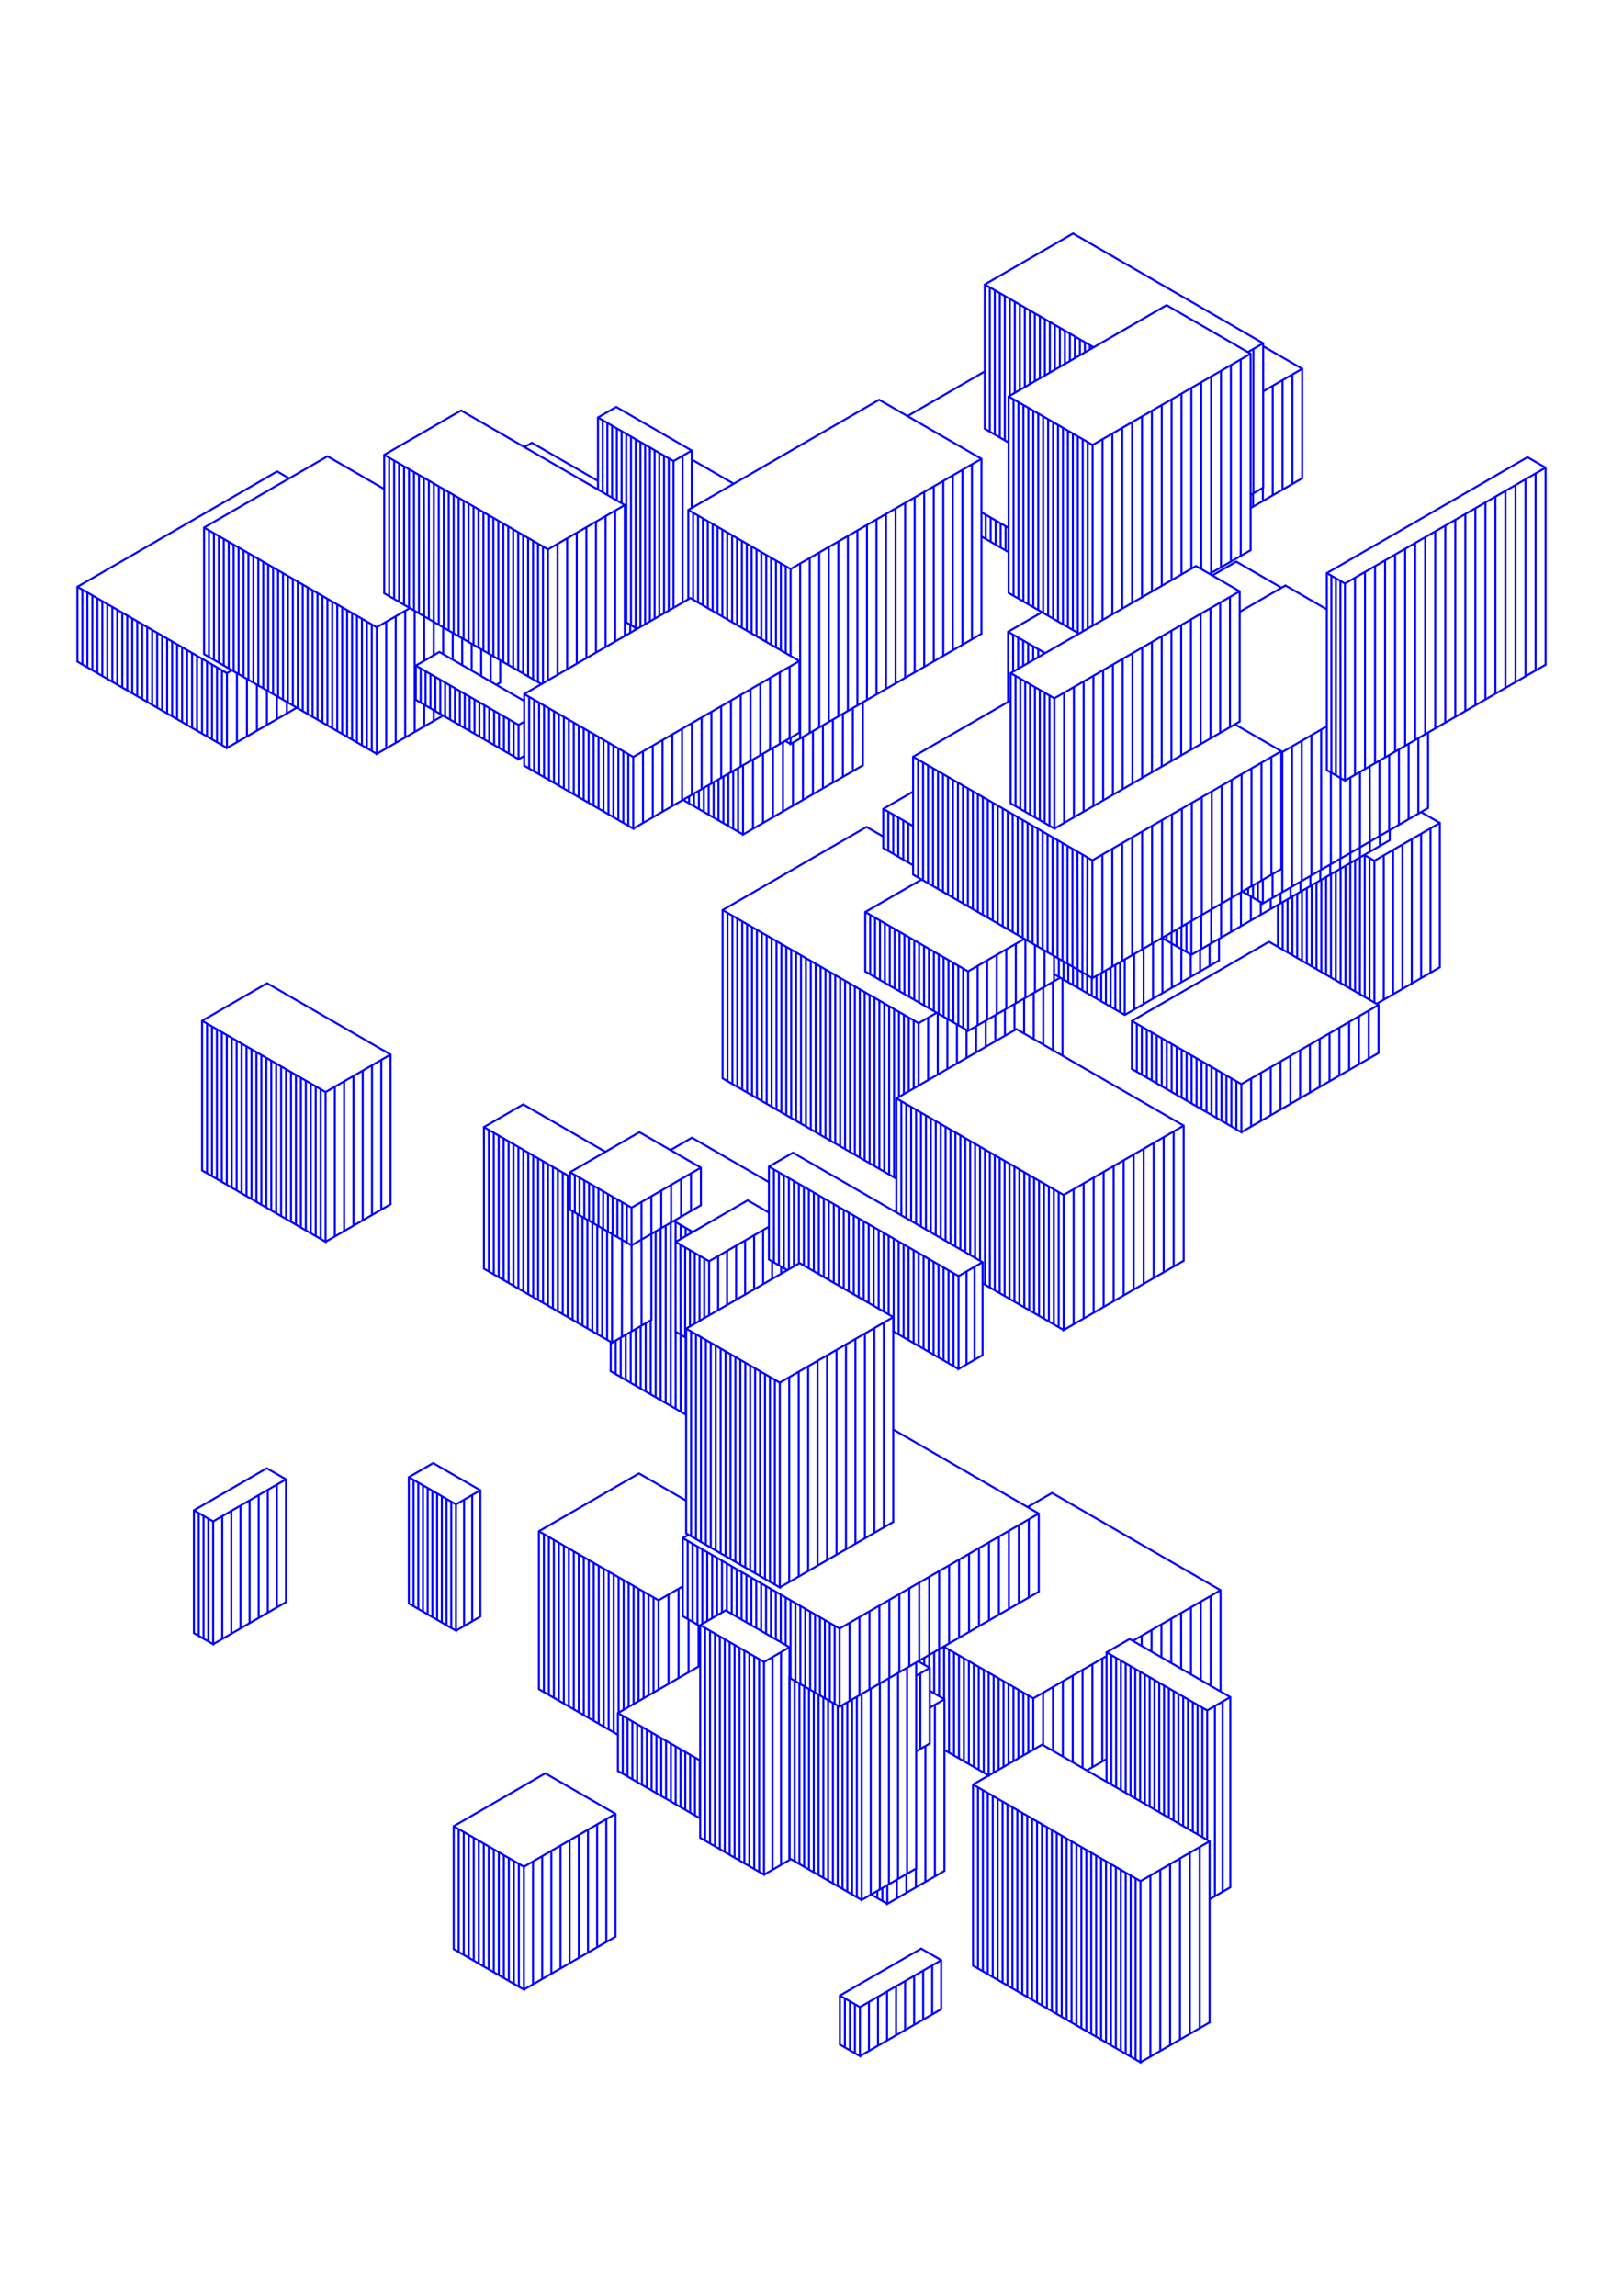 <?xml version="1.0" encoding="utf-8" ?>
<svg xmlns="http://www.w3.org/2000/svg" xmlns:cc="http://creativecommons.org/ns#" xmlns:dc="http://purl.org/dc/elements/1.1/" xmlns:ev="http://www.w3.org/2001/xml-events" xmlns:inkscape="http://www.inkscape.org/namespaces/inkscape" xmlns:rdf="http://www.w3.org/1999/02/22-rdf-syntax-ns#" xmlns:sodipodi="http://sodipodi.sourceforge.net/DTD/sodipodi-0.dtd" xmlns:xlink="http://www.w3.org/1999/xlink" baseProfile="tiny" height="29.7cm" version="1.2" viewBox="0 0 793.701 1122.52" width="21.0cm">
  <defs/>
  <g fill="none" id="layer1" inkscape:groupmode="layer" inkscape:label="1" stroke="#00f" style="display:inline">
    <line x1="519.591" x2="519.591" y1="478.656" y2="516.17"/>
    <line x1="514.898" x2="514.898" y1="513.461" y2="480.078"/>
    <polyline points="515.464,479.752 515.464,467.418 515.504,476.297 550.043,496.238 596.133,469.628 596.133,459.034"/>
    <line x1="597.166" x2="597.166" y1="458.437" y2="441.901"/>
    <line x1="597.444" x2="597.444" y1="441.74" y2="384.134"/>
    <line x1="602.308" x2="602.308" y1="381.326" y2="438.932"/>
    <line x1="602.017" x2="602.017" y1="439.1" y2="455.637"/>
    <line x1="606.867" x2="606.867" y1="452.836" y2="436.3"/>
    <line x1="607.171" x2="607.171" y1="436.124" y2="378.518"/>
    <line x1="612.035" x2="612.035" y1="375.71" y2="433.316"/>
    <line x1="612.762" x2="612.762" y1="432.897" y2="438.949"/>
    <line x1="611.717" x2="611.717" y1="438.346" y2="450.036"/>
    <line x1="616.568" x2="616.568" y1="447.235" y2="441.146"/>
    <line x1="617.572" x2="607.521" y1="441.726" y2="435.923"/>
    <line x1="607.951" x2="607.951" y1="435.674" y2="436.171"/>
    <line x1="610.356" x2="610.356" y1="437.56" y2="434.285"/>
    <line x1="615.167" x2="615.167" y1="431.508" y2="440.337"/>
    <line x1="621.418" x2="621.418" y1="439.505" y2="444.435"/>
    <line x1="624.929" x2="624.929" y1="442.408" y2="462.947"/>
    <line x1="627.288" x2="627.288" y1="464.31" y2="441.046"/>
    <line x1="626.269" x2="626.269" y1="441.635" y2="436.705"/>
    <line x1="627.078" x2="627.078" y1="436.238" y2="367.704"/>
    <line x1="626.626" x2="648.87" y1="367.965" y2="355.122"/>
    <line x1="646.089" x2="646.089" y1="356.728" y2="425.262"/>
    <line x1="645.671" x2="645.671" y1="425.503" y2="430.433"/>
    <line x1="646.165" x2="646.165" y1="430.148" y2="475.208"/>
    <line x1="643.805" x2="643.805" y1="473.846" y2="431.51"/>
    <line x1="641.446" x2="641.446" y1="432.872" y2="472.483"/>
    <line x1="639.086" x2="639.086" y1="471.121" y2="434.235"/>
    <line x1="640.82" x2="640.82" y1="433.233" y2="428.303"/>
    <line x1="641.336" x2="641.336" y1="428.006" y2="359.472"/>
    <line x1="636.583" x2="636.583" y1="362.216" y2="430.75"/>
    <line x1="635.97" x2="635.97" y1="431.104" y2="436.034"/>
    <line x1="636.726" x2="636.726" y1="435.597" y2="469.759"/>
    <line x1="634.367" x2="634.367" y1="468.397" y2="436.959"/>
    <line x1="632.007" x2="632.007" y1="438.321" y2="467.034"/>
    <line x1="629.648" x2="629.648" y1="465.672" y2="439.684"/>
    <line x1="631.119" x2="631.119" y1="438.834" y2="433.904"/>
    <line x1="631.831" x2="631.831" y1="433.494" y2="364.96"/>
    <polyline points="626.626,367.286 534.217,420.639 534.217,478.245 626.626,424.892 626.626,367.286 603.903,354.167"/>
    <line x1="601.487" x2="601.487" y1="355.562" y2="291.867"/>
    <line x1="596.717" x2="596.717" y1="294.621" y2="358.316"/>
    <line x1="591.946" x2="591.946" y1="361.07" y2="297.375"/>
    <line x1="587.176" x2="587.176" y1="300.13" y2="363.825"/>
    <line x1="582.406" x2="582.406" y1="366.579" y2="302.884"/>
    <line x1="577.635" x2="577.635" y1="305.638" y2="369.333"/>
    <line x1="572.865" x2="572.865" y1="372.087" y2="308.392"/>
    <line x1="568.095" x2="568.095" y1="311.146" y2="374.841"/>
    <line x1="563.324" x2="563.324" y1="377.595" y2="313.9"/>
    <line x1="558.554" x2="558.554" y1="316.655" y2="380.35"/>
    <line x1="553.784" x2="553.784" y1="383.104" y2="319.409"/>
    <line x1="549.014" x2="549.014" y1="322.163" y2="385.858"/>
    <line x1="544.243" x2="544.243" y1="388.612" y2="324.917"/>
    <line x1="539.473" x2="539.473" y1="327.671" y2="391.366"/>
    <line x1="534.702" x2="534.702" y1="394.12" y2="330.425"/>
    <line x1="529.932" x2="529.932" y1="333.18" y2="396.875"/>
    <line x1="525.162" x2="525.162" y1="399.629" y2="335.934"/>
    <line x1="520.391" x2="520.391" y1="338.688" y2="402.383"/>
    <polyline points="515.621,405.137 606.257,352.808 606.257,289.113 584.876,276.769 494.24,329.098 494.24,392.793 515.621,405.137 515.621,341.442 606.257,289.113"/>
    <polyline points="606.257,299.182 628.618,286.272 648.87,297.965"/>
    <line x1="655.508" x2="655.595" y1="284.039" y2="419.774"/>
    <line x1="655.371" x2="655.371" y1="419.902" y2="424.832"/>
    <line x1="655.603" x2="655.603" y1="424.699" y2="480.657"/>
    <line x1="657.962" x2="657.962" y1="482.019" y2="423.336"/>
    <line x1="662.681" x2="662.681" y1="420.612" y2="484.744"/>
    <line x1="660.322" x2="660.347" y1="483.382" y2="380.145"/>
    <line x1="662.627" x2="662.627" y1="378.829" y2="282.484"/>
    <line x1="667.534" x2="667.534" y1="279.651" y2="375.996"/>
    <line x1="669.853" x2="669.923" y1="374.657" y2="416.431"/>
    <line x1="667.4" x2="667.4" y1="418.13" y2="487.469"/>
    <line x1="669.76" x2="669.76" y1="488.831" y2="419.493"/>
    <line x1="672.12" x2="667.19" y1="420.855" y2="418.009"/>
    <line x1="674.773" x2="674.773" y1="413.63" y2="408.701"/>
    <line x1="674.606" x2="674.606" y1="408.797" y2="371.913"/>
    <line x1="672.44" x2="672.44" y1="373.163" y2="276.818"/>
    <line x1="677.347" x2="677.347" y1="273.986" y2="370.33"/>
    <line x1="679.359" x2="679.359" y1="369.169" y2="406.053"/>
    <polyline points="679.624,405.9 679.624,410.83 582.615,466.838 582.615,450.302"/>
    <line x1="582.853" x2="582.853" y1="450.164" y2="392.558"/>
    <line x1="577.989" x2="577.989" y1="395.366" y2="452.973"/>
    <line x1="577.773" x2="577.697" y1="453.098" y2="480.272"/>
    <line x1="582.306" x2="582.306" y1="477.611" y2="466.66"/>
    <polyline points="582.615,466.838 568.262,458.589 568.262,400.982"/>
    <line x1="573.126" x2="573.126" y1="398.174" y2="455.781"/>
    <line x1="572.931" x2="573.088" y1="455.893" y2="482.933"/>
    <line x1="568.479" x2="568.479" y1="485.594" y2="458.677"/>
    <line x1="570.51" x2="570.51" y1="459.849" y2="457.291"/>
    <line x1="575.352" x2="575.352" y1="454.495" y2="462.645"/>
    <line x1="580.194" x2="580.194" y1="465.44" y2="451.7"/>
    <line x1="587.465" x2="587.465" y1="447.502" y2="464.038"/>
    <line x1="586.914" x2="586.914" y1="464.356" y2="474.95"/>
    <line x1="591.524" x2="591.524" y1="472.289" y2="461.695"/>
    <line x1="592.316" x2="592.316" y1="461.237" y2="444.701"/>
    <line x1="592.58" x2="592.58" y1="444.548" y2="386.942"/>
    <line x1="587.717" x2="587.717" y1="389.75" y2="447.356"/>
    <line x1="563.87" x2="563.87" y1="461.125" y2="488.255"/>
    <line x1="559.261" x2="559.261" y1="490.916" y2="463.786"/>
    <line x1="558.535" x2="558.535" y1="464.205" y2="406.598"/>
    <line x1="563.399" x2="563.399" y1="403.79" y2="461.397"/>
    <line x1="554.652" x2="554.652" y1="466.447" y2="493.577"/>
    <line x1="550.043" x2="550.043" y1="496.238" y2="469.108"/>
    <line x1="548.808" x2="548.808" y1="469.821" y2="412.214"/>
    <line x1="553.671" x2="553.671" y1="409.406" y2="467.013"/>
    <line x1="547.74" x2="547.74" y1="470.437" y2="494.908"/>
    <line x1="545.438" x2="545.438" y1="493.579" y2="471.766"/>
    <line x1="543.944" x2="543.944" y1="472.629" y2="415.022"/>
    <line x1="539.08" x2="539.08" y1="417.83" y2="475.437"/>
    <line x1="538.53" x2="538.53" y1="475.755" y2="489.591"/>
    <line x1="540.832" x2="540.832" y1="490.92" y2="474.425"/>
    <line x1="543.135" x2="543.135" y1="473.096" y2="492.25"/>
    <line x1="536.227" x2="536.227" y1="488.261" y2="477.084"/>
    <polyline points="534.217,478.245 446.539,427.624 446.539,370.018 494.24,342.477"/>
    <polyline points="492.999,343.194 492.999,308.911 509.576,299.34"/>
    <line x1="510.151" x2="510.151" y1="299.672" y2="203.595"/>
    <line x1="507.733" x2="507.733" y1="202.2" y2="298.276"/>
    <line x1="505.316" x2="505.316" y1="296.88" y2="200.804"/>
    <line x1="502.898" x2="502.898" y1="199.408" y2="295.485"/>
    <line x1="500.481" x2="500.481" y1="294.089" y2="198.012"/>
    <line x1="498.063" x2="498.063" y1="196.617" y2="292.693"/>
    <line x1="495.646" x2="495.646" y1="291.297" y2="195.221"/>
    <line x1="493.832" x2="493.832" y1="193.477" y2="146.139"/>
    <line x1="496.279" x2="496.279" y1="147.552" y2="192.064"/>
    <line x1="498.726" x2="498.726" y1="190.651" y2="148.965"/>
    <line x1="501.173" x2="501.173" y1="150.378" y2="189.238"/>
    <line x1="503.62" x2="503.62" y1="187.826" y2="151.79"/>
    <line x1="506.067" x2="506.067" y1="153.203" y2="186.413"/>
    <line x1="508.514" x2="508.514" y1="185" y2="154.616"/>
    <line x1="510.961" x2="510.961" y1="156.029" y2="183.587"/>
    <line x1="513.408" x2="513.408" y1="182.174" y2="157.441"/>
    <line x1="515.855" x2="515.855" y1="158.854" y2="180.762"/>
    <line x1="518.302" x2="518.302" y1="179.349" y2="160.267"/>
    <line x1="520.749" x2="520.749" y1="161.68" y2="177.936"/>
    <line x1="523.196" x2="523.196" y1="176.523" y2="163.093"/>
    <line x1="525.643" x2="525.643" y1="164.506" y2="175.111"/>
    <line x1="528.09" x2="528.09" y1="173.698" y2="165.918"/>
    <line x1="530.537" x2="530.537" y1="167.331" y2="172.285"/>
    <line x1="532.984" x2="532.984" y1="170.872" y2="168.744"/>
    <line x1="534.828" x2="481.597" y1="169.808" y2="139.075"/>
    <line x1="484.044" x2="484.044" y1="140.488" y2="211.068"/>
    <line x1="486.491" x2="486.491" y1="212.481" y2="141.901"/>
    <line x1="488.938" x2="488.938" y1="143.314" y2="213.894"/>
    <line x1="491.385" x2="491.385" y1="215.306" y2="144.726"/>
    <line x1="481.597" x2="443.772" y1="181.601" y2="203.439"/>
    <line x1="461.304" x2="461.304" y1="235.119" y2="320.656"/>
    <line x1="465.971" x2="465.971" y1="317.962" y2="232.424"/>
    <line x1="470.638" x2="470.638" y1="229.729" y2="315.267"/>
    <line x1="475.306" x2="475.306" y1="312.572" y2="227.035"/>
    <line x1="479.973" x2="386.629" y1="224.34" y2="278.232"/>
    <line x1="384.247" x2="384.247" y1="276.856" y2="319.355"/>
    <polyline points="386.629,320.731 386.629,278.232 336.592,249.343"/>
    <polyline points="338.279,248.369 338.279,220.304 301.35,198.982 292.42,204.138 292.42,239.358"/>
    <line x1="294.728" x2="294.728" y1="240.691" y2="205.47"/>
    <polyline points="292.42,204.138 329.35,225.459 329.35,297.195"/>
    <line x1="327.041" x2="327.041" y1="298.527" y2="224.126"/>
    <line x1="329.35" x2="338.279" y1="225.459" y2="220.304"/>
    <line x1="338.279" x2="358.795" y1="224.679" y2="236.524"/>
    <line x1="348.506" x2="348.506" y1="256.221" y2="298.72"/>
    <line x1="346.123" x2="346.123" y1="297.345" y2="254.846"/>
    <line x1="343.74" x2="343.74" y1="253.47" y2="295.969"/>
    <line x1="341.357" x2="341.357" y1="294.593" y2="252.094"/>
    <line x1="338.975" x2="338.975" y1="250.719" y2="293.218"/>
    <polyline points="336.592,293.014 336.592,249.343 429.935,195.451 479.973,224.34 479.973,309.878 386.629,363.77 386.629,360.717"/>
    <line x1="386.141" x2="386.141" y1="360.999" y2="325.968"/>
    <polyline points="390.921,323.209 309.668,370.12 309.668,405.151 256.353,374.37 256.353,339.339 337.607,292.428 390.921,323.209 390.921,358.239 309.668,405.151"/>
    <line x1="307.244" x2="307.244" y1="403.752" y2="368.721"/>
    <line x1="304.821" x2="304.821" y1="367.322" y2="402.353"/>
    <line x1="302.398" x2="302.398" y1="400.953" y2="365.923"/>
    <line x1="299.974" x2="299.974" y1="364.524" y2="399.554"/>
    <line x1="297.551" x2="297.551" y1="398.155" y2="363.125"/>
    <line x1="295.127" x2="295.127" y1="361.726" y2="396.756"/>
    <line x1="292.704" x2="292.704" y1="395.357" y2="360.326"/>
    <line x1="290.281" x2="290.281" y1="358.927" y2="393.958"/>
    <line x1="287.857" x2="287.857" y1="392.558" y2="357.528"/>
    <line x1="285.434" x2="285.434" y1="356.129" y2="391.159"/>
    <line x1="283.011" x2="283.011" y1="389.76" y2="354.73"/>
    <line x1="280.587" x2="280.587" y1="353.331" y2="388.361"/>
    <line x1="278.164" x2="278.164" y1="386.962" y2="351.932"/>
    <line x1="275.74" x2="275.74" y1="350.532" y2="385.563"/>
    <line x1="273.317" x2="273.317" y1="384.164" y2="349.133"/>
    <line x1="270.894" x2="270.894" y1="347.734" y2="382.764"/>
    <line x1="268.47" x2="268.47" y1="381.365" y2="346.335"/>
    <line x1="266.047" x2="266.047" y1="344.936" y2="379.966"/>
    <line x1="263.624" x2="263.624" y1="378.567" y2="343.537"/>
    <line x1="261.2" x2="261.2" y1="342.138" y2="377.168"/>
    <line x1="258.777" x2="258.777" y1="375.769" y2="340.738"/>
    <line x1="256.353" x2="309.668" y1="339.339" y2="370.12"/>
    <line x1="314.447" x2="314.447" y1="367.361" y2="402.391"/>
    <line x1="319.227" x2="319.227" y1="399.632" y2="364.601"/>
    <line x1="324.007" x2="324.007" y1="361.842" y2="396.872"/>
    <line x1="328.786" x2="328.786" y1="394.113" y2="359.082"/>
    <line x1="333.566" x2="333.566" y1="356.323" y2="391.353"/>
    <line x1="334.012" x2="363.361" y1="391.095" y2="408.04"/>
    <line x1="360.963" x2="360.963" y1="406.655" y2="375.535"/>
    <line x1="362.243" x2="362.243" y1="374.796" y2="339.766"/>
    <line x1="367.023" x2="367.023" y1="337.006" y2="372.037"/>
    <line x1="368.245" x2="368.245" y1="371.331" y2="405.22"/>
    <line x1="373.128" x2="373.128" y1="402.401" y2="368.512"/>
    <line x1="371.803" x2="371.803" y1="369.277" y2="334.247"/>
    <line x1="376.582" x2="376.582" y1="331.487" y2="366.518"/>
    <line x1="378.012" x2="378.012" y1="365.692" y2="399.581"/>
    <line x1="382.895" x2="382.895" y1="396.762" y2="362.873"/>
    <line x1="383.986" x2="386.629" y1="362.243" y2="363.77"/>
    <line x1="387.779" x2="387.779" y1="363.106" y2="393.942"/>
    <line x1="392.662" x2="392.662" y1="391.123" y2="360.287"/>
    <line x1="391.296" x2="391.296" y1="361.075" y2="275.538"/>
    <line x1="395.964" x2="395.964" y1="272.843" y2="358.381"/>
    <line x1="397.546" x2="397.546" y1="357.467" y2="388.303"/>
    <line x1="402.429" x2="402.429" y1="385.484" y2="354.648"/>
    <line x1="400.631" x2="400.631" y1="355.686" y2="270.148"/>
    <line x1="405.298" x2="405.298" y1="267.454" y2="352.991"/>
    <line x1="407.312" x2="407.312" y1="351.828" y2="382.664"/>
    <line x1="412.196" x2="412.196" y1="379.845" y2="349.009"/>
    <line x1="409.965" x2="409.965" y1="350.297" y2="264.759"/>
    <line x1="414.632" x2="414.632" y1="262.065" y2="347.602"/>
    <line x1="417.079" x2="417.079" y1="346.19" y2="377.026"/>
    <line x1="431.942" x2="446.539" y1="395.496" y2="403.924"/>
    <line x1="444.169" x2="444.169" y1="402.556" y2="421.71"/>
    <polyline points="446.539,423.078 431.942,414.65 431.942,395.496 446.539,387.068"/>
    <line x1="439.278" x2="439.278" y1="399.732" y2="418.886"/>
    <line x1="436.833" x2="436.833" y1="417.474" y2="398.32"/>
    <line x1="434.387" x2="434.387" y1="396.908" y2="416.062"/>
    <polyline points="431.942,409.046 423.762,404.324 353.378,444.96 353.378,527.267 438.371,576.337"/>
    <line x1="437.228" x2="437.228" y1="575.678" y2="493.371"/>
    <line x1="439.624" x2="439.624" y1="494.754" y2="536.335"/>
    <line x1="438.371" x2="520.15" y1="537.059" y2="584.275"/>
    <line x1="517.745" x2="517.745" y1="582.886" y2="648.938"/>
    <line x1="515.34" x2="515.34" y1="647.549" y2="581.497"/>
    <line x1="512.935" x2="512.935" y1="580.109" y2="646.16"/>
    <line x1="510.529" x2="510.529" y1="644.771" y2="578.72"/>
    <line x1="508.124" x2="508.124" y1="577.331" y2="643.383"/>
    <line x1="505.719" x2="505.719" y1="641.994" y2="575.942"/>
    <line x1="503.313" x2="503.313" y1="574.554" y2="640.605"/>
    <line x1="500.908" x2="500.908" y1="639.217" y2="573.165"/>
    <line x1="498.503" x2="498.503" y1="571.776" y2="637.828"/>
    <line x1="496.098" x2="496.098" y1="636.439" y2="570.388"/>
    <line x1="493.692" x2="493.692" y1="568.999" y2="635.051"/>
    <line x1="491.287" x2="491.287" y1="633.662" y2="567.61"/>
    <line x1="488.882" x2="488.882" y1="566.221" y2="632.273"/>
    <line x1="486.476" x2="486.476" y1="630.885" y2="564.833"/>
    <line x1="484.071" x2="484.071" y1="563.444" y2="629.496"/>
    <line x1="481.666" x2="481.666" y1="628.107" y2="562.055"/>
    <line x1="479.26" x2="479.26" y1="560.667" y2="616.432"/>
    <line x1="480.502" x2="468.744" y1="617.149" y2="623.938"/>
    <line x1="466.304" x2="466.304" y1="622.529" y2="667.966"/>
    <line x1="468.744" x2="436.835" y1="669.375" y2="650.952"/>
    <line x1="437.024" x2="437.024" y1="651.061" y2="605.624"/>
    <line x1="434.584" x2="434.584" y1="604.215" y2="642.7"/>
    <line x1="436.835" x2="381.339" y1="644" y2="676.041"/>
    <line x1="378.928" x2="378.928" y1="674.65" y2="774.779"/>
    <line x1="376.518" x2="376.518" y1="773.387" y2="673.258"/>
    <line x1="374.108" x2="374.108" y1="671.867" y2="771.996"/>
    <line x1="371.698" x2="371.698" y1="770.604" y2="670.476"/>
    <line x1="369.288" x2="369.288" y1="669.084" y2="769.213"/>
    <line x1="366.878" x2="366.878" y1="767.822" y2="667.692"/>
    <line x1="364.468" x2="364.468" y1="666.301" y2="766.43"/>
    <line x1="362.058" x2="362.058" y1="765.038" y2="664.91"/>
    <line x1="359.648" x2="359.648" y1="663.518" y2="763.647"/>
    <line x1="357.238" x2="357.238" y1="762.256" y2="662.127"/>
    <line x1="354.827" x2="354.827" y1="660.735" y2="760.864"/>
    <line x1="352.417" x2="352.417" y1="759.473" y2="659.344"/>
    <line x1="350.007" x2="350.007" y1="657.952" y2="758.081"/>
    <line x1="347.597" x2="347.597" y1="756.69" y2="656.561"/>
    <line x1="345.187" x2="345.187" y1="655.169" y2="755.298"/>
    <line x1="342.777" x2="342.777" y1="753.907" y2="653.778"/>
    <line x1="340.367" x2="340.367" y1="652.386" y2="752.515"/>
    <line x1="337.957" x2="337.957" y1="751.124" y2="650.995"/>
    <line x1="337.413" x2="337.413" y1="648.526" y2="611.286"/>
    <line x1="335.072" x2="335.072" y1="609.935" y2="653.846"/>
    <line x1="335.305" x2="335.305" y1="653.981" y2="691.624"/>
    <polyline points="335.547,691.764 298.661,670.468 298.661,656.113"/>
    <polyline points="299.311,656.488 236.651,620.312 236.651,551.082 255.875,539.984 296.054,563.181"/>
    <line x1="288.044" x2="288.044" y1="578.482" y2="596.878"/>
    <line x1="287.261" x2="287.261" y1="596.426" y2="649.531"/>
    <line x1="284.851" x2="284.851" y1="648.14" y2="595.034"/>
    <line x1="285.733" x2="285.733" y1="595.543" y2="577.148"/>
    <line x1="283.421" x2="283.421" y1="575.813" y2="594.209"/>
    <line x1="282.441" x2="282.441" y1="593.643" y2="646.748"/>
    <line x1="280.031" x2="280.031" y1="645.357" y2="592.251"/>
    <line x1="281.109" x2="281.109" y1="592.874" y2="574.478"/>
    <line x1="278.798" x2="236.651" y1="575.416" y2="551.082"/>
    <line x1="239.061" x2="239.061" y1="552.474" y2="621.703"/>
    <line x1="241.471" x2="241.471" y1="623.094" y2="553.865"/>
    <line x1="243.881" x2="243.881" y1="555.257" y2="624.486"/>
    <line x1="246.291" x2="246.291" y1="625.877" y2="556.648"/>
    <line x1="248.701" x2="248.701" y1="558.039" y2="627.269"/>
    <line x1="251.111" x2="251.111" y1="628.66" y2="559.431"/>
    <line x1="253.521" x2="253.521" y1="560.822" y2="630.051"/>
    <line x1="255.931" x2="255.931" y1="631.443" y2="562.214"/>
    <line x1="258.341" x2="258.341" y1="563.605" y2="632.834"/>
    <line x1="260.751" x2="260.751" y1="634.226" y2="564.996"/>
    <line x1="263.161" x2="263.161" y1="566.388" y2="635.617"/>
    <line x1="265.571" x2="265.571" y1="637.008" y2="567.779"/>
    <line x1="267.981" x2="267.981" y1="569.171" y2="638.4"/>
    <line x1="270.391" x2="270.391" y1="639.791" y2="570.562"/>
    <line x1="272.801" x2="272.801" y1="571.953" y2="641.183"/>
    <line x1="275.211" x2="275.211" y1="642.574" y2="573.345"/>
    <line x1="277.621" x2="277.621" y1="574.736" y2="643.965"/>
    <line x1="289.671" x2="289.671" y1="650.922" y2="597.817"/>
    <line x1="290.356" x2="290.356" y1="598.213" y2="579.817"/>
    <line x1="292.668" x2="292.668" y1="581.152" y2="599.547"/>
    <line x1="292.081" x2="292.081" y1="599.208" y2="652.314"/>
    <line x1="294.491" x2="294.491" y1="653.705" y2="600.6"/>
    <line x1="294.979" x2="294.979" y1="600.882" y2="582.486"/>
    <line x1="297.291" x2="297.291" y1="583.821" y2="602.217"/>
    <line x1="296.901" x2="296.901" y1="601.991" y2="655.097"/>
    <line x1="301.103" x2="301.103" y1="655.453" y2="671.878"/>
    <line x1="303.546" x2="303.546" y1="673.288" y2="654.042"/>
    <line x1="304.116" x2="304.226" y1="653.713" y2="587.825"/>
    <line x1="301.914" x2="301.914" y1="586.49" y2="604.886"/>
    <line x1="299.603" x2="299.603" y1="603.551" y2="585.155"/>
    <line x1="306.538" x2="306.538" y1="589.159" y2="607.555"/>
    <polyline points="299.311,603.383 299.311,656.488 318.534,645.389 318.538,584.9"/>
    <line x1="313.694" x2="313.728" y1="587.697" y2="648.164"/>
    <line x1="313.318" x2="313.318" y1="648.401" y2="678.93"/>
    <line x1="310.875" x2="310.875" y1="677.52" y2="649.811"/>
    <polyline points="308.923,650.939 308.849,590.494 342.76,570.916"/>
    <line x1="337.915" x2="337.915" y1="573.713" y2="592.109"/>
    <line x1="333.071" x2="333.071" y1="594.905" y2="576.51"/>
    <line x1="328.227" x2="328.227" y1="579.307" y2="597.702"/>
    <line x1="327.976" x2="327.976" y1="597.847" y2="687.393"/>
    <line x1="325.533" x2="325.533" y1="685.982" y2="599.258"/>
    <line x1="323.382" x2="323.382" y1="600.499" y2="582.103"/>
    <line x1="329.469" x2="338.805" y1="596.985" y2="602.375"/>
    <line x1="337.748" x2="337.748" y1="602.985" y2="601.764"/>
    <line x1="335.305" x2="335.305" y1="600.354" y2="604.395"/>
    <line x1="332.862" x2="332.862" y1="605.806" y2="598.943"/>
    <polyline points="330.419,597.533 330.391,607.232 346.776,616.692 376.024,599.805"/>
    <line x1="373.196" x2="373.196" y1="601.438" y2="627.867"/>
    <line x1="368.793" x2="368.793" y1="630.409" y2="603.98"/>
    <line x1="364.389" x2="364.389" y1="606.522" y2="632.951"/>
    <line x1="359.986" x2="359.986" y1="635.494" y2="609.065"/>
    <line x1="355.582" x2="355.582" y1="611.607" y2="638.036"/>
    <line x1="351.179" x2="351.179" y1="640.578" y2="614.149"/>
    <line x1="346.776" x2="346.776" y1="616.692" y2="643.12"/>
    <line x1="344.435" x2="344.435" y1="644.472" y2="615.34"/>
    <line x1="342.094" x2="342.094" y1="613.989" y2="645.823"/>
    <line x1="339.754" x2="339.754" y1="647.175" y2="612.638"/>
    <line x1="332.732" x2="332.862" y1="608.583" y2="690.214"/>
    <line x1="330.419" x2="330.419" y1="688.803" y2="651.16"/>
    <polyline points="335.547,649.604 381.339,676.041 381.339,776.17 335.547,749.732 335.547,649.604 391.044,617.562 436.835,644 436.835,744.129 381.339,776.17"/>
    <line x1="379.422" x2="379.422" y1="778.298" y2="801.555"/>
    <line x1="381.818" x2="381.818" y1="802.938" y2="779.681"/>
    <line x1="384.214" x2="384.214" y1="781.065" y2="804.322"/>
    <polyline points="386.098,805.409 373.634,812.605 373.634,916.603 342.419,898.581 342.419,794.583 354.882,787.387 386.098,805.409 386.098,909.407 373.634,916.603"/>
    <line x1="371.233" x2="371.233" y1="915.217" y2="811.219"/>
    <line x1="373.634" x2="342.419" y1="812.605" y2="794.583"/>
    <polyline points="342.419,795.136 333.893,790.213 333.893,752.011 336.694,750.394"/>
    <line x1="336.289" x2="336.289" y1="753.395" y2="791.597"/>
    <line x1="336.727" x2="336.727" y1="791.85" y2="817.65"/>
    <line x1="331.831" x2="331.831" y1="820.477" y2="776.811"/>
    <line x1="333.893" x2="322.039" y1="775.621" y2="782.464"/>
    <line x1="319.602" x2="319.602" y1="781.057" y2="827.538"/>
    <line x1="317.164" x2="317.164" y1="828.945" y2="779.65"/>
    <line x1="314.727" x2="314.727" y1="778.242" y2="830.352"/>
    <line x1="312.289" x2="312.289" y1="831.76" y2="776.835"/>
    <line x1="309.851" x2="309.851" y1="775.428" y2="833.167"/>
    <line x1="307.414" x2="307.414" y1="834.574" y2="774.02"/>
    <line x1="304.976" x2="304.976" y1="772.613" y2="835.982"/>
    <line x1="302.539" x2="302.539" y1="837.389" y2="771.206"/>
    <line x1="300.101" x2="300.101" y1="769.798" y2="847.019"/>
    <polyline points="302.187,848.223 263.537,825.909 263.537,748.688 312.496,720.421 335.547,733.73"/>
    <line x1="333.893" x2="410.573" y1="752.011" y2="796.283"/>
    <line x1="408.177" x2="408.177" y1="794.899" y2="833.101"/>
    <line x1="407.326" x2="407.326" y1="832.61" y2="920.875"/>
    <line x1="409.668" x2="409.668" y1="922.227" y2="833.962"/>
    <polyline points="410.573,834.485 507.984,778.245 507.984,740.043 436.835,698.966"/>
    <line x1="456.544" x2="456.544" y1="662.331" y2="616.894"/>
    <line x1="454.104" x2="454.104" y1="615.485" y2="660.922"/>
    <line x1="451.664" x2="451.664" y1="659.513" y2="614.076"/>
    <line x1="449.224" x2="449.224" y1="612.668" y2="658.105"/>
    <line x1="446.784" x2="446.784" y1="656.696" y2="611.259"/>
    <line x1="444.344" x2="444.344" y1="609.85" y2="655.287"/>
    <line x1="441.904" x2="441.904" y1="653.879" y2="608.441"/>
    <line x1="439.464" x2="439.464" y1="607.033" y2="652.47"/>
    <line x1="432.211" x2="432.211" y1="646.67" y2="746.799"/>
    <line x1="427.586" x2="427.586" y1="749.469" y2="649.34"/>
    <line x1="422.961" x2="422.961" y1="652.01" y2="752.139"/>
    <line x1="418.336" x2="418.336" y1="754.809" y2="654.681"/>
    <line x1="413.712" x2="413.712" y1="657.351" y2="757.48"/>
    <line x1="409.087" x2="409.087" y1="760.15" y2="660.021"/>
    <line x1="404.462" x2="404.462" y1="662.691" y2="762.82"/>
    <line x1="399.837" x2="399.837" y1="765.49" y2="665.361"/>
    <line x1="395.213" x2="395.213" y1="668.031" y2="768.16"/>
    <line x1="390.588" x2="390.588" y1="770.83" y2="670.701"/>
    <line x1="385.963" x2="385.963" y1="673.371" y2="773.5"/>
    <line x1="386.611" x2="386.611" y1="782.448" y2="820.65"/>
    <line x1="388.59" x2="388.59" y1="821.793" y2="910.058"/>
    <line x1="390.932" x2="390.932" y1="911.41" y2="823.145"/>
    <line x1="391.403" x2="391.403" y1="823.417" y2="785.215"/>
    <line x1="389.007" x2="389.007" y1="783.832" y2="822.033"/>
    <line x1="393.274" x2="393.274" y1="824.497" y2="912.762"/>
    <line x1="395.616" x2="395.616" y1="914.115" y2="825.849"/>
    <line x1="396.196" x2="396.196" y1="826.184" y2="787.982"/>
    <line x1="393.799" x2="393.799" y1="786.598" y2="824.8"/>
    <line x1="397.958" x2="397.958" y1="827.201" y2="915.467"/>
    <line x1="400.3" x2="400.3" y1="916.819" y2="828.554"/>
    <line x1="400.988" x2="400.988" y1="828.951" y2="790.749"/>
    <line x1="403.384" x2="403.384" y1="792.133" y2="830.334"/>
    <line x1="402.642" x2="402.642" y1="829.906" y2="918.171"/>
    <line x1="404.984" x2="404.984" y1="919.523" y2="831.258"/>
    <line x1="405.781" x2="405.781" y1="831.718" y2="793.516"/>
    <line x1="398.592" x2="398.592" y1="789.365" y2="827.567"/>
    <line x1="412.01" x2="412.01" y1="833.655" y2="923.58"/>
    <line x1="414.352" x2="414.352" y1="924.932" y2="832.303"/>
    <line x1="415.444" x2="415.444" y1="831.673" y2="793.471"/>
    <line x1="420.314" x2="420.314" y1="790.659" y2="828.861"/>
    <polyline points="421.378,828.246 421.378,928.988 448.04,913.595 448.04,812.853"/>
    <polyline points="449.055,812.267 454.668,815.508 454.668,852.488 448.04,856.314"/>
    <line x1="450.075" x2="450.075" y1="855.139" y2="818.159"/>
    <line x1="448.04" x2="454.668" y1="819.334" y2="815.508"/>
    <line x1="454.415" x2="454.408" y1="815.361" y2="770.975"/>
    <line x1="459.278" x2="459.261" y1="768.163" y2="829.352"/>
    <line x1="456.838" x2="456.838" y1="827.953" y2="807.774"/>
    <line x1="461.48" x2="505.305" y1="805.094" y2="830.396"/>
    <line x1="502.882" x2="502.882" y1="828.997" y2="856.91"/>
    <line x1="500.458" x2="500.458" y1="858.309" y2="827.598"/>
    <line x1="498.035" x2="498.035" y1="826.199" y2="859.708"/>
    <line x1="495.611" x2="495.611" y1="861.107" y2="824.8"/>
    <line x1="493.188" x2="493.188" y1="823.4" y2="862.506"/>
    <line x1="490.765" x2="490.765" y1="863.905" y2="822.001"/>
    <line x1="488.341" x2="488.341" y1="820.602" y2="865.304"/>
    <line x1="485.918" x2="485.918" y1="866.703" y2="819.203"/>
    <polyline points="483.495,817.804 483.495,868.102 461.853,855.653"/>
    <line x1="464.108" x2="464.108" y1="856.955" y2="806.611"/>
    <line x1="466.531" x2="466.531" y1="808.01" y2="858.354"/>
    <line x1="468.955" x2="468.955" y1="859.753" y2="809.409"/>
    <line x1="471.378" x2="471.378" y1="810.808" y2="861.153"/>
    <line x1="473.801" x2="473.801" y1="862.552" y2="812.207"/>
    <line x1="476.225" x2="476.225" y1="813.607" y2="863.951"/>
    <line x1="478.648" x2="478.648" y1="865.35" y2="815.006"/>
    <line x1="481.072" x2="481.072" y1="816.405" y2="866.749"/>
    <line x1="478.252" x2="478.252" y1="873.911" y2="962.472"/>
    <line x1="480.661" x2="480.661" y1="963.863" y2="875.301"/>
    <line x1="483.069" x2="483.069" y1="876.692" y2="965.253"/>
    <line x1="485.478" x2="485.478" y1="966.644" y2="878.082"/>
    <line x1="487.887" x2="487.887" y1="879.473" y2="968.034"/>
    <line x1="490.295" x2="490.295" y1="969.425" y2="880.864"/>
    <line x1="492.704" x2="492.704" y1="882.254" y2="970.816"/>
    <line x1="495.113" x2="495.113" y1="972.206" y2="883.645"/>
    <line x1="497.521" x2="497.521" y1="885.036" y2="973.597"/>
    <line x1="499.93" x2="499.93" y1="974.988" y2="886.426"/>
    <line x1="502.339" x2="502.339" y1="887.817" y2="976.378"/>
    <line x1="504.747" x2="504.747" y1="977.769" y2="889.208"/>
    <line x1="507.156" x2="507.156" y1="890.598" y2="979.16"/>
    <line x1="509.565" x2="509.565" y1="980.55" y2="891.989"/>
    <line x1="511.973" x2="511.973" y1="893.38" y2="981.941"/>
    <line x1="514.382" x2="514.382" y1="983.332" y2="894.77"/>
    <line x1="516.79" x2="516.79" y1="896.161" y2="984.722"/>
    <line x1="519.199" x2="519.199" y1="986.113" y2="897.551"/>
    <line x1="521.608" x2="521.608" y1="898.942" y2="987.503"/>
    <line x1="524.016" x2="524.016" y1="988.894" y2="900.333"/>
    <line x1="526.425" x2="526.425" y1="901.723" y2="990.285"/>
    <line x1="528.834" x2="528.834" y1="991.675" y2="903.114"/>
    <line x1="531.242" x2="531.242" y1="904.505" y2="993.066"/>
    <line x1="533.651" x2="533.651" y1="994.457" y2="905.895"/>
    <line x1="536.059" x2="536.059" y1="907.286" y2="995.847"/>
    <line x1="538.468" x2="538.468" y1="997.238" y2="908.676"/>
    <line x1="540.877" x2="540.877" y1="910.067" y2="998.628"/>
    <line x1="543.285" x2="543.285" y1="1000.019" y2="911.458"/>
    <line x1="545.694" x2="545.694" y1="912.848" y2="1001.41"/>
    <line x1="548.103" x2="548.103" y1="1002.8" y2="914.239"/>
    <line x1="550.511" x2="550.511" y1="915.63" y2="1004.191"/>
    <line x1="552.92" x2="552.92" y1="1005.582" y2="917.02"/>
    <line x1="555.329" x2="555.329" y1="918.411" y2="1006.972"/>
    <polyline points="557.737,1008.363 591.527,988.854 591.527,900.293 509.633,853.011 475.844,872.52 475.844,961.081 557.737,1008.363 557.737,919.801 591.527,900.293"/>
    <polyline points="590.348,899.612 590.348,836.317 541.129,807.901"/>
    <polyline points="541.129,809.713 505.305,830.396 505.305,855.51"/>
    <line x1="510.125" x2="510.125" y1="853.295" y2="827.613"/>
    <line x1="514.945" x2="514.945" y1="824.83" y2="856.078"/>
    <line x1="519.765" x2="519.765" y1="858.861" y2="822.048"/>
    <line x1="524.585" x2="524.585" y1="819.265" y2="861.644"/>
    <line x1="529.405" x2="529.405" y1="864.427" y2="816.482"/>
    <line x1="534.225" x2="534.225" y1="813.699" y2="864.043"/>
    <line x1="531.483" x2="541.129" y1="865.626" y2="860.057"/>
    <line x1="539.045" x2="539.045" y1="861.26" y2="810.916"/>
    <line x1="543.473" x2="543.473" y1="809.254" y2="872.549"/>
    <polyline points="541.129,871.196 541.129,807.901 552.436,801.373 601.654,829.789 601.654,922.81 591.527,928.657"/>
    <line x1="594.117" x2="594.117" y1="927.162" y2="834.141"/>
    <line x1="590.348" x2="601.654" y1="836.317" y2="829.789"/>
    <line x1="597.886" x2="597.886" y1="831.965" y2="924.986"/>
    <line x1="586.7" x2="586.7" y1="903.08" y2="991.641"/>
    <line x1="581.873" x2="581.873" y1="994.428" y2="905.867"/>
    <line x1="577.046" x2="577.046" y1="908.654" y2="997.215"/>
    <line x1="572.219" x2="572.219" y1="1000.002" y2="911.441"/>
    <line x1="567.392" x2="567.392" y1="914.228" y2="1002.789"/>
    <line x1="562.564" x2="562.564" y1="1005.576" y2="917.014"/>
    <line x1="557.737" x2="475.844" y1="919.801" y2="872.52"/>
    <line x1="452.55" x2="452.55" y1="853.71" y2="920.132"/>
    <line x1="457.201" x2="457.201" y1="917.447" y2="833.534"/>
    <line x1="454.668" x2="461.853" y1="834.997" y2="830.849"/>
    <line x1="461.685" x2="461.685" y1="830.751" y2="805.212"/>
    <line x1="464.149" x2="464.149" y1="803.553" y2="765.351"/>
    <line x1="469.019" x2="469.019" y1="762.539" y2="800.741"/>
    <line x1="473.89" x2="473.89" y1="797.929" y2="759.727"/>
    <line x1="478.76" x2="478.76" y1="756.915" y2="795.117"/>
    <line x1="483.631" x2="483.631" y1="792.305" y2="754.103"/>
    <line x1="488.502" x2="488.502" y1="751.291" y2="789.493"/>
    <line x1="493.372" x2="493.372" y1="786.681" y2="748.479"/>
    <line x1="498.243" x2="498.243" y1="745.667" y2="783.869"/>
    <line x1="503.113" x2="503.113" y1="781.057" y2="742.855"/>
    <polyline points="507.984,740.043 410.573,796.283 410.573,834.485 386.098,820.354 386.098,908.619 421.378,928.988"/>
    <line x1="419.036" x2="419.036" y1="927.636" y2="829.599"/>
    <line x1="416.694" x2="416.694" y1="830.951" y2="926.284"/>
    <line x1="425.822" x2="425.822" y1="926.423" y2="825.681"/>
    <line x1="425.185" x2="425.185" y1="826.049" y2="787.847"/>
    <line x1="430.055" x2="430.055" y1="785.035" y2="823.237"/>
    <line x1="430.266" x2="430.266" y1="823.115" y2="923.857"/>
    <line x1="429.057" x2="429.057" y1="924.555" y2="928.054"/>
    <line x1="431.5" x2="431.5" y1="929.465" y2="923.145"/>
    <polyline points="433.943,921.734 433.943,930.875 461.853,914.761 461.853,830.849 454.668,826.7"/>
    <line x1="451.991" x2="451.991" y1="813.962" y2="810.572"/>
    <line x1="449.568" x2="449.537" y1="812.563" y2="773.787"/>
    <line x1="444.667" x2="444.667" y1="776.599" y2="814.801"/>
    <line x1="443.596" x2="443.596" y1="815.419" y2="916.161"/>
    <line x1="443.246" x2="443.246" y1="916.363" y2="925.504"/>
    <line x1="438.594" x2="438.594" y1="928.189" y2="919.049"/>
    <line x1="439.153" x2="439.153" y1="918.726" y2="817.984"/>
    <line x1="439.796" x2="439.796" y1="817.613" y2="779.411"/>
    <line x1="434.926" x2="434.926" y1="782.223" y2="820.425"/>
    <line x1="434.709" x2="434.709" y1="820.55" y2="921.292"/>
    <line x1="426.614" x2="426.614" y1="925.965" y2="926.644"/>
    <line x1="426.027" x2="433.943" y1="926.305" y2="930.875"/>
    <line x1="447.898" x2="447.898" y1="922.818" y2="913.677"/>
    <line x1="460.29" x2="420.54" y1="958.427" y2="981.377"/>
    <line x1="418.087" x2="418.087" y1="979.961" y2="1003.905"/>
    <line x1="415.634" x2="415.634" y1="1002.489" y2="978.545"/>
    <line x1="413.182" x2="413.182" y1="977.129" y2="1001.073"/>
    <polyline points="420.54,1005.322 460.29,982.372 460.29,958.427 450.479,952.763 410.729,975.713 410.729,999.657 420.54,1005.322 420.54,981.377 410.729,975.713"/>
    <line x1="424.957" x2="424.957" y1="978.827" y2="1002.772"/>
    <line x1="429.373" x2="429.373" y1="1000.222" y2="976.277"/>
    <line x1="433.79" x2="433.79" y1="973.727" y2="997.672"/>
    <line x1="438.207" x2="438.207" y1="995.122" y2="971.177"/>
    <line x1="442.623" x2="442.623" y1="968.627" y2="992.572"/>
    <line x1="447.04" x2="447.04" y1="990.022" y2="966.077"/>
    <line x1="451.457" x2="451.457" y1="963.527" y2="987.472"/>
    <line x1="455.873" x2="455.873" y1="984.922" y2="960.977"/>
    <line x1="381.943" x2="381.943" y1="911.806" y2="807.808"/>
    <line x1="377.789" x2="377.789" y1="810.207" y2="914.204"/>
    <line x1="368.832" x2="368.832" y1="913.83" y2="809.833"/>
    <line x1="366.431" x2="366.431" y1="808.446" y2="912.444"/>
    <line x1="364.029" x2="364.029" y1="911.058" y2="807.06"/>
    <line x1="361.628" x2="361.628" y1="805.673" y2="909.671"/>
    <line x1="359.227" x2="359.227" y1="908.285" y2="804.287"/>
    <line x1="356.826" x2="356.826" y1="802.901" y2="906.899"/>
    <line x1="354.425" x2="354.425" y1="905.512" y2="801.514"/>
    <line x1="352.023" x2="352.023" y1="800.128" y2="904.126"/>
    <line x1="349.622" x2="349.622" y1="902.74" y2="798.742"/>
    <line x1="347.221" x2="347.221" y1="797.356" y2="901.353"/>
    <line x1="344.82" x2="344.82" y1="899.967" y2="795.969"/>
    <line x1="343.478" x2="343.478" y1="793.971" y2="757.545"/>
    <line x1="341.082" x2="341.082" y1="756.162" y2="794.364"/>
    <line x1="341.623" x2="341.623" y1="794.676" y2="814.824"/>
    <polyline points="342.419,814.365 302.187,837.592 302.187,865.89 342.419,889.117"/>
    <line x1="342.199" x2="342.199" y1="888.99" y2="860.693"/>
    <line x1="342.419" x2="302.187" y1="860.82" y2="837.592"/>
    <line x1="304.541" x2="304.541" y1="838.951" y2="867.249"/>
    <line x1="306.894" x2="306.894" y1="868.607" y2="840.31"/>
    <line x1="309.248" x2="309.248" y1="841.669" y2="869.966"/>
    <line x1="311.602" x2="311.602" y1="871.325" y2="843.028"/>
    <line x1="313.955" x2="313.955" y1="844.386" y2="872.684"/>
    <line x1="316.309" x2="316.309" y1="874.043" y2="845.745"/>
    <line x1="318.663" x2="318.663" y1="847.104" y2="875.402"/>
    <line x1="321.016" x2="321.016" y1="876.761" y2="848.463"/>
    <line x1="323.37" x2="323.37" y1="849.822" y2="878.12"/>
    <line x1="325.724" x2="325.724" y1="879.478" y2="851.181"/>
    <line x1="328.077" x2="328.077" y1="852.54" y2="880.837"/>
    <line x1="330.431" x2="330.431" y1="882.196" y2="853.899"/>
    <line x1="332.784" x2="332.784" y1="855.258" y2="883.555"/>
    <line x1="335.138" x2="335.138" y1="884.914" y2="856.616"/>
    <line x1="337.492" x2="337.492" y1="857.975" y2="886.273"/>
    <line x1="339.845" x2="339.845" y1="887.632" y2="859.334"/>
    <polyline points="322.039,826.13 322.039,782.464 263.537,748.688"/>
    <line x1="265.975" x2="265.975" y1="750.095" y2="827.316"/>
    <line x1="268.412" x2="268.412" y1="828.723" y2="751.503"/>
    <line x1="270.85" x2="270.85" y1="752.91" y2="830.131"/>
    <line x1="273.288" x2="273.288" y1="831.538" y2="754.317"/>
    <line x1="275.725" x2="275.725" y1="755.725" y2="832.946"/>
    <line x1="278.163" x2="278.163" y1="834.353" y2="757.132"/>
    <line x1="280.6" x2="280.6" y1="758.539" y2="835.76"/>
    <line x1="283.038" x2="283.038" y1="837.168" y2="759.947"/>
    <line x1="285.476" x2="285.476" y1="761.354" y2="838.575"/>
    <line x1="287.913" x2="287.913" y1="839.982" y2="762.761"/>
    <line x1="290.351" x2="290.351" y1="764.169" y2="841.389"/>
    <line x1="292.788" x2="292.788" y1="842.797" y2="765.576"/>
    <line x1="295.226" x2="295.226" y1="766.984" y2="844.204"/>
    <line x1="297.663" x2="297.663" y1="845.612" y2="768.391"/>
    <line x1="326.935" x2="326.935" y1="779.638" y2="823.304"/>
    <line x1="338.685" x2="338.685" y1="792.98" y2="754.779"/>
    <line x1="345.874" x2="345.874" y1="758.929" y2="792.588"/>
    <line x1="348.27" x2="348.27" y1="791.204" y2="760.312"/>
    <line x1="350.667" x2="350.667" y1="761.696" y2="789.821"/>
    <line x1="353.063" x2="353.063" y1="788.437" y2="763.079"/>
    <line x1="355.459" x2="355.459" y1="764.463" y2="787.72"/>
    <line x1="357.855" x2="357.855" y1="789.103" y2="765.846"/>
    <line x1="360.252" x2="360.252" y1="767.23" y2="790.487"/>
    <line x1="362.648" x2="362.648" y1="791.87" y2="768.613"/>
    <line x1="365.044" x2="365.044" y1="769.997" y2="793.254"/>
    <line x1="367.44" x2="367.44" y1="794.637" y2="771.38"/>
    <line x1="369.837" x2="369.837" y1="772.764" y2="796.021"/>
    <line x1="372.233" x2="372.233" y1="797.404" y2="774.147"/>
    <line x1="374.629" x2="374.629" y1="775.531" y2="798.788"/>
    <line x1="377.026" x2="377.026" y1="800.171" y2="776.914"/>
    <line x1="323.09" x2="323.09" y1="684.572" y2="600.668"/>
    <line x1="320.647" x2="320.647" y1="602.078" y2="683.162"/>
    <line x1="318.204" x2="318.204" y1="681.751" y2="645.58"/>
    <line x1="315.761" x2="315.761" y1="646.99" y2="680.341"/>
    <line x1="308.432" x2="308.432" y1="676.109" y2="651.222"/>
    <line x1="305.989" x2="305.989" y1="652.632" y2="674.699"/>
    <polyline points="335.547,654.12 330.391,651.144 330.391,607.232 365.619,586.893 376.024,592.901"/>
    <polyline points="376.024,578.013 338.368,556.273 327.882,562.326"/>
    <polygon points="312.708,553.566 342.76,570.916 342.76,589.312 308.849,608.89 278.798,591.54 278.798,573.144"/>
    <line x1="308.849" x2="278.798" y1="590.494" y2="573.144"/>
    <line x1="355.774" x2="355.774" y1="528.65" y2="446.343"/>
    <line x1="353.378" x2="449.207" y1="444.96" y2="500.287"/>
    <line x1="446.811" x2="446.811" y1="498.904" y2="532.186"/>
    <polyline points="449.207,530.803 449.207,500.287 458.077,495.166"/>
    <line x1="458.591" x2="458.591" y1="495.462" y2="525.384"/>
    <line x1="463.284" x2="463.284" y1="522.675" y2="498.172"/>
    <line x1="463.846" x2="463.846" y1="498.496" y2="469.42"/>
    <line x1="466.24" x2="466.24" y1="470.802" y2="499.878"/>
    <line x1="467.976" x2="467.976" y1="500.881" y2="519.966"/>
    <line x1="472.668" x2="472.668" y1="517.257" y2="503.59"/>
    <polyline points="473.421,504.025 423.148,474.999 423.148,445.923 450.691,430.021"/>
    <line x1="451.41" x2="451.41" y1="430.436" y2="372.83"/>
    <line x1="448.974" x2="448.974" y1="371.424" y2="429.03"/>
    <line x1="453.845" x2="453.845" y1="431.842" y2="374.236"/>
    <line x1="456.281" x2="456.281" y1="375.642" y2="433.248"/>
    <line x1="458.716" x2="458.716" y1="434.655" y2="377.048"/>
    <line x1="461.152" x2="461.152" y1="378.454" y2="436.061"/>
    <line x1="463.587" x2="463.587" y1="437.467" y2="379.861"/>
    <line x1="466.023" x2="466.023" y1="381.267" y2="438.873"/>
    <line x1="468.458" x2="468.458" y1="440.279" y2="382.673"/>
    <line x1="470.894" x2="470.894" y1="384.079" y2="441.685"/>
    <line x1="473.329" x2="473.329" y1="443.091" y2="385.485"/>
    <line x1="475.765" x2="475.765" y1="386.891" y2="444.498"/>
    <line x1="478.2" x2="478.2" y1="445.904" y2="388.298"/>
    <line x1="480.636" x2="480.636" y1="389.704" y2="447.31"/>
    <line x1="483.071" x2="483.071" y1="448.716" y2="391.11"/>
    <line x1="485.507" x2="485.507" y1="392.516" y2="450.122"/>
    <line x1="487.942" x2="487.942" y1="451.528" y2="393.922"/>
    <line x1="490.378" x2="490.378" y1="395.328" y2="452.934"/>
    <line x1="492.813" x2="492.813" y1="454.341" y2="396.734"/>
    <line x1="495.249" x2="495.249" y1="398.14" y2="455.747"/>
    <line x1="497.684" x2="497.684" y1="457.153" y2="399.546"/>
    <line x1="500.12" x2="500.12" y1="400.953" y2="458.559"/>
    <polyline points="500.964,459.046 473.421,474.948 473.421,504.025 518.476,478.012"/>
    <line x1="517.807" x2="517.807" y1="477.626" y2="468.77"/>
    <line x1="517.168" x2="517.168" y1="468.402" y2="410.796"/>
    <line x1="519.604" x2="519.604" y1="412.202" y2="469.808"/>
    <line x1="520.109" x2="520.109" y1="470.1" y2="478.955"/>
    <line x1="522.412" x2="522.412" y1="480.285" y2="471.429"/>
    <line x1="522.039" x2="522.039" y1="471.214" y2="413.608"/>
    <line x1="524.475" x2="524.475" y1="415.014" y2="472.62"/>
    <line x1="524.714" x2="524.714" y1="472.759" y2="481.614"/>
    <line x1="527.017" x2="526.91" y1="482.944" y2="416.42"/>
    <line x1="529.346" x2="529.319" y1="417.826" y2="484.273"/>
    <line x1="531.622" x2="531.781" y1="485.602" y2="419.232"/>
    <line x1="534.217" x2="446.539" y1="420.639" y2="370.018"/>
    <line x1="441.724" x2="441.724" y1="401.144" y2="420.298"/>
    <line x1="425.542" x2="425.542" y1="447.305" y2="476.381"/>
    <line x1="427.936" x2="427.936" y1="477.764" y2="448.687"/>
    <line x1="430.33" x2="430.33" y1="450.069" y2="479.146"/>
    <line x1="432.724" x2="432.724" y1="480.528" y2="451.451"/>
    <line x1="435.118" x2="435.118" y1="452.834" y2="481.91"/>
    <line x1="437.512" x2="437.512" y1="483.292" y2="454.216"/>
    <line x1="439.906" x2="439.906" y1="455.598" y2="484.674"/>
    <line x1="442.3" x2="442.3" y1="486.057" y2="456.98"/>
    <line x1="444.694" x2="444.694" y1="458.362" y2="487.439"/>
    <line x1="447.088" x2="447.088" y1="488.821" y2="459.744"/>
    <line x1="449.482" x2="449.482" y1="461.127" y2="490.203"/>
    <line x1="451.876" x2="451.876" y1="491.585" y2="462.509"/>
    <line x1="454.27" x2="454.27" y1="463.891" y2="492.967"/>
    <line x1="456.664" x2="456.664" y1="494.349" y2="465.273"/>
    <line x1="459.058" x2="459.058" y1="466.655" y2="495.732"/>
    <line x1="461.452" x2="461.452" y1="497.114" y2="468.037"/>
    <line x1="468.633" x2="468.633" y1="472.184" y2="501.26"/>
    <line x1="471.027" x2="471.027" y1="502.642" y2="473.566"/>
    <line x1="473.421" x2="423.148" y1="474.948" y2="445.923"/>
    <line x1="406.084" x2="406.084" y1="475.39" y2="557.697"/>
    <line x1="408.48" x2="408.48" y1="559.08" y2="476.773"/>
    <line x1="410.876" x2="410.876" y1="478.156" y2="560.463"/>
    <line x1="413.271" x2="413.271" y1="561.846" y2="479.539"/>
    <line x1="415.667" x2="415.667" y1="480.922" y2="563.229"/>
    <line x1="418.063" x2="418.063" y1="564.613" y2="482.306"/>
    <line x1="420.458" x2="420.458" y1="483.689" y2="565.996"/>
    <line x1="422.854" x2="422.854" y1="567.379" y2="485.072"/>
    <line x1="425.25" x2="425.25" y1="486.455" y2="568.762"/>
    <line x1="427.646" x2="427.646" y1="570.145" y2="487.838"/>
    <line x1="430.041" x2="430.041" y1="489.221" y2="571.528"/>
    <line x1="432.437" x2="432.437" y1="572.912" y2="490.605"/>
    <line x1="434.833" x2="434.833" y1="491.988" y2="574.295"/>
    <polyline points="438.371,592.825 438.371,537.059 497.071,503.168 578.851,550.384 578.851,616.436 520.15,650.326 520.15,584.275 578.851,550.384"/>
    <line x1="573.959" x2="573.959" y1="553.208" y2="619.26"/>
    <line x1="569.067" x2="569.067" y1="622.084" y2="556.033"/>
    <line x1="564.176" x2="564.176" y1="558.857" y2="624.908"/>
    <line x1="559.284" x2="559.284" y1="627.733" y2="561.681"/>
    <line x1="554.392" x2="554.392" y1="564.505" y2="630.557"/>
    <line x1="549.501" x2="549.501" y1="633.381" y2="567.329"/>
    <line x1="544.609" x2="544.609" y1="570.154" y2="636.205"/>
    <line x1="539.717" x2="539.717" y1="639.029" y2="572.978"/>
    <line x1="534.826" x2="534.826" y1="575.802" y2="641.854"/>
    <line x1="529.934" x2="529.934" y1="644.678" y2="578.626"/>
    <line x1="525.042" x2="525.042" y1="581.45" y2="647.502"/>
    <line x1="520.15" x2="480.502" y1="650.326" y2="627.435"/>
    <line x1="476.583" x2="476.583" y1="619.412" y2="664.849"/>
    <line x1="472.663" x2="472.663" y1="667.112" y2="621.675"/>
    <line x1="476.855" x2="476.855" y1="615.044" y2="559.278"/>
    <line x1="474.45" x2="474.45" y1="557.889" y2="613.655"/>
    <line x1="472.045" x2="472.045" y1="612.266" y2="556.501"/>
    <line x1="469.639" x2="469.639" y1="555.112" y2="610.878"/>
    <line x1="467.234" x2="467.234" y1="609.489" y2="553.723"/>
    <line x1="464.829" x2="464.829" y1="552.335" y2="608.1"/>
    <line x1="462.423" x2="462.423" y1="606.712" y2="550.946"/>
    <line x1="460.018" x2="460.018" y1="549.557" y2="605.323"/>
    <line x1="457.613" x2="457.613" y1="603.934" y2="548.168"/>
    <line x1="455.208" x2="455.208" y1="546.78" y2="602.545"/>
    <line x1="452.802" x2="452.802" y1="601.157" y2="545.391"/>
    <line x1="450.397" x2="450.397" y1="544.002" y2="599.768"/>
    <line x1="447.992" x2="447.992" y1="598.379" y2="542.614"/>
    <line x1="445.587" x2="445.587" y1="541.225" y2="596.991"/>
    <line x1="443.181" x2="443.181" y1="595.602" y2="539.836"/>
    <line x1="440.776" x2="440.776" y1="538.448" y2="594.213"/>
    <line x1="432.144" x2="432.144" y1="602.806" y2="641.292"/>
    <line x1="429.704" x2="429.704" y1="639.883" y2="601.398"/>
    <line x1="427.264" x2="427.264" y1="599.989" y2="638.474"/>
    <line x1="424.824" x2="424.824" y1="637.065" y2="598.58"/>
    <line x1="422.384" x2="422.384" y1="597.171" y2="635.657"/>
    <line x1="419.944" x2="419.944" y1="634.248" y2="595.763"/>
    <line x1="417.504" x2="417.504" y1="594.354" y2="632.839"/>
    <line x1="415.064" x2="415.064" y1="631.43" y2="592.945"/>
    <line x1="412.624" x2="412.624" y1="591.536" y2="630.022"/>
    <line x1="410.184" x2="410.184" y1="628.613" y2="590.128"/>
    <line x1="407.744" x2="407.744" y1="588.719" y2="627.204"/>
    <line x1="405.304" x2="405.304" y1="625.795" y2="587.31"/>
    <line x1="402.864" x2="402.864" y1="585.901" y2="624.387"/>
    <line x1="400.424" x2="400.424" y1="622.978" y2="584.493"/>
    <line x1="397.984" x2="397.984" y1="583.084" y2="621.569"/>
    <line x1="395.544" x2="395.544" y1="620.16" y2="581.675"/>
    <line x1="393.104" x2="393.104" y1="580.266" y2="618.752"/>
    <line x1="390.664" x2="390.664" y1="617.782" y2="578.858"/>
    <line x1="388.224" x2="388.224" y1="577.449" y2="619.191"/>
    <line x1="385.784" x2="385.784" y1="620.599" y2="576.04"/>
    <line x1="383.344" x2="383.344" y1="574.631" y2="620.069"/>
    <line x1="382.003" x2="382.003" y1="619.295" y2="622.782"/>
    <polyline points="385.023,621.038 376.024,615.842 376.024,570.405 387.781,563.617 480.502,617.149 480.502,662.586 468.744,669.375 468.744,623.938 376.024,570.405"/>
    <line x1="378.464" x2="378.464" y1="571.814" y2="617.251"/>
    <line x1="377.6" x2="377.6" y1="616.752" y2="625.324"/>
    <line x1="380.904" x2="380.904" y1="618.66" y2="573.223"/>
    <line x1="394.106" x2="394.106" y1="550.781" y2="468.474"/>
    <line x1="391.71" x2="391.71" y1="467.091" y2="549.398"/>
    <line x1="389.314" x2="389.314" y1="548.015" y2="465.708"/>
    <line x1="386.918" x2="386.918" y1="464.324" y2="546.631"/>
    <line x1="384.523" x2="384.523" y1="545.248" y2="462.941"/>
    <line x1="382.127" x2="382.127" y1="461.558" y2="543.865"/>
    <line x1="379.731" x2="379.731" y1="542.482" y2="460.175"/>
    <line x1="377.336" x2="377.336" y1="458.792" y2="541.099"/>
    <line x1="374.94" x2="374.94" y1="539.716" y2="457.409"/>
    <line x1="372.544" x2="372.544" y1="456.026" y2="538.332"/>
    <line x1="370.149" x2="370.149" y1="536.949" y2="454.642"/>
    <line x1="367.753" x2="367.753" y1="453.259" y2="535.566"/>
    <line x1="365.357" x2="365.357" y1="534.183" y2="451.876"/>
    <line x1="362.961" x2="362.961" y1="450.493" y2="532.8"/>
    <line x1="360.566" x2="360.566" y1="531.417" y2="449.11"/>
    <line x1="358.17" x2="358.17" y1="447.726" y2="530.034"/>
    <line x1="396.501" x2="396.501" y1="552.164" y2="469.857"/>
    <line x1="398.897" x2="398.897" y1="471.24" y2="553.547"/>
    <line x1="401.293" x2="401.293" y1="554.93" y2="472.623"/>
    <line x1="403.688" x2="403.688" y1="474.007" y2="556.314"/>
    <line x1="442.02" x2="442.02" y1="534.952" y2="496.137"/>
    <line x1="444.416" x2="444.416" y1="497.52" y2="533.569"/>
    <line x1="453.899" x2="453.899" y1="528.093" y2="497.578"/>
    <line x1="477.36" x2="477.36" y1="501.75" y2="514.548"/>
    <line x1="482.053" x2="482.053" y1="511.839" y2="499.041"/>
    <line x1="482.764" x2="482.764" y1="498.63" y2="469.554"/>
    <line x1="487.435" x2="487.435" y1="466.857" y2="495.933"/>
    <line x1="486.745" x2="486.745" y1="496.332" y2="509.13"/>
    <line x1="491.437" x2="491.437" y1="506.421" y2="493.623"/>
    <line x1="492.107" x2="492.107" y1="493.236" y2="464.16"/>
    <line x1="496.778" x2="496.778" y1="461.463" y2="490.539"/>
    <line x1="496.129" x2="496.129" y1="490.914" y2="503.712"/>
    <line x1="500.822" x2="500.822" y1="505.334" y2="488.205"/>
    <line x1="501.45" x2="501.45" y1="487.842" y2="459.327"/>
    <line x1="502.555" x2="502.555" y1="459.965" y2="402.359"/>
    <line x1="504.991" x2="504.991" y1="403.765" y2="461.371"/>
    <line x1="506.121" x2="506.121" y1="462.024" y2="485.146"/>
    <line x1="505.514" x2="505.514" y1="485.496" y2="508.043"/>
    <line x1="510.206" x2="510.206" y1="510.752" y2="482.787"/>
    <line x1="510.792" x2="510.792" y1="482.449" y2="464.721"/>
    <line x1="509.862" x2="509.862" y1="464.183" y2="406.577"/>
    <line x1="512.297" x2="512.297" y1="407.983" y2="465.59"/>
    <line x1="514.733" x2="514.733" y1="466.996" y2="409.389"/>
    <line x1="513.245" x2="513.245" y1="403.765" y2="340.07"/>
    <line x1="510.87" x2="510.87" y1="338.699" y2="402.394"/>
    <line x1="508.494" x2="508.494" y1="401.022" y2="337.327"/>
    <line x1="506.118" x2="506.118" y1="335.955" y2="399.651"/>
    <line x1="503.743" x2="503.743" y1="398.279" y2="334.584"/>
    <line x1="501.367" x2="501.367" y1="333.212" y2="396.907"/>
    <line x1="498.991" x2="498.991" y1="395.536" y2="331.841"/>
    <line x1="496.616" x2="496.616" y1="330.469" y2="394.164"/>
    <line x1="507.426" x2="507.426" y1="405.171" y2="462.777"/>
    <line x1="533.925" x2="533.925" y1="478.076" y2="486.932"/>
    <line x1="553.516" x2="607.059" y1="499.178" y2="530.09"/>
    <line x1="604.625" x2="604.625" y1="528.685" y2="552.184"/>
    <polyline points="607.059,553.589 674.141,514.859 674.141,491.36 620.599,460.448 553.516,499.178 553.516,522.677 607.059,553.589 607.059,530.09 674.141,491.36"/>
    <polyline points="673.187,490.809 704.132,472.943 704.132,402.373 694.933,397.062"/>
    <line x1="693.617" x2="693.617" y1="397.821" y2="360.937"/>
    <line x1="692.067" x2="692.067" y1="361.831" y2="265.487"/>
    <line x1="696.974" x2="696.974" y1="262.654" y2="358.998"/>
    <polyline points="698.37,358.192 698.37,395.077 617.572,441.726 617.572,430.12"/>
    <line x1="616.899" x2="616.899" y1="430.508" y2="372.902"/>
    <line x1="621.762" x2="621.762" y1="370.094" y2="427.7"/>
    <line x1="622.325" x2="622.325" y1="427.375" y2="438.982"/>
    <line x1="648.524" x2="648.524" y1="428.785" y2="476.57"/>
    <line x1="650.884" x2="650.884" y1="477.933" y2="427.423"/>
    <line x1="650.521" x2="650.521" y1="427.632" y2="422.703"/>
    <line x1="650.842" x2="650.842" y1="422.518" y2="377.69"/>
    <line x1="651.083" x2="651.083" y1="377.829" y2="281.485"/>
    <line x1="653.295" x2="653.295" y1="282.762" y2="379.107"/>
    <polyline points="657.72,381.661 755.854,325.004 755.854,228.66 747.003,223.55 648.87,280.207 648.87,376.552 657.72,381.661 657.72,285.317 755.854,228.66"/>
    <line x1="750.947" x2="750.947" y1="231.493" y2="327.837"/>
    <line x1="746.04" x2="746.04" y1="330.67" y2="234.325"/>
    <line x1="741.134" x2="741.134" y1="237.158" y2="333.503"/>
    <line x1="736.227" x2="736.227" y1="336.336" y2="239.991"/>
    <line x1="731.32" x2="731.32" y1="242.824" y2="339.168"/>
    <line x1="726.414" x2="726.414" y1="342.001" y2="245.657"/>
    <line x1="721.507" x2="721.507" y1="248.49" y2="344.834"/>
    <line x1="716.6" x2="716.6" y1="347.667" y2="251.323"/>
    <line x1="711.694" x2="711.694" y1="254.155" y2="350.5"/>
    <line x1="706.787" x2="706.787" y1="353.333" y2="256.988"/>
    <line x1="701.88" x2="701.88" y1="259.821" y2="356.166"/>
    <line x1="688.864" x2="688.864" y1="363.681" y2="400.565"/>
    <line x1="684.111" x2="684.111" y1="403.309" y2="366.425"/>
    <line x1="682.254" x2="682.254" y1="367.497" y2="271.153"/>
    <line x1="687.16" x2="687.16" y1="268.32" y2="364.664"/>
    <line x1="665.1" x2="665.041" y1="377.401" y2="486.106"/>
    <polyline points="672.12,490.193 672.12,420.855 704.132,402.373"/>
    <line x1="699.558" x2="699.558" y1="405.013" y2="475.583"/>
    <line x1="694.985" x2="694.985" y1="478.224" y2="407.653"/>
    <line x1="690.412" x2="690.412" y1="410.294" y2="480.864"/>
    <line x1="685.839" x2="685.839" y1="483.504" y2="412.934"/>
    <line x1="681.266" x2="681.266" y1="415.574" y2="486.145"/>
    <line x1="676.693" x2="676.693" y1="488.785" y2="418.215"/>
    <line x1="653.243" x2="653.243" y1="426.061" y2="479.295"/>
    <line x1="664.558" x2="664.558" y1="496.893" y2="520.392"/>
    <line x1="669.35" x2="669.35" y1="517.626" y2="494.127"/>
    <line x1="659.766" x2="659.766" y1="499.66" y2="523.159"/>
    <line x1="654.975" x2="654.975" y1="525.925" y2="502.426"/>
    <line x1="650.183" x2="650.183" y1="505.192" y2="528.691"/>
    <line x1="645.391" x2="645.391" y1="531.458" y2="507.959"/>
    <line x1="640.6" x2="640.6" y1="510.725" y2="534.224"/>
    <line x1="635.808" x2="635.808" y1="536.991" y2="513.492"/>
    <line x1="631.017" x2="631.017" y1="516.258" y2="539.757"/>
    <line x1="626.225" x2="626.225" y1="542.524" y2="519.025"/>
    <line x1="621.433" x2="621.433" y1="521.791" y2="545.29"/>
    <line x1="616.642" x2="616.642" y1="548.057" y2="524.558"/>
    <line x1="611.85" x2="611.85" y1="527.324" y2="550.823"/>
    <line x1="602.191" x2="602.191" y1="550.779" y2="527.28"/>
    <line x1="599.757" x2="599.757" y1="525.875" y2="549.374"/>
    <line x1="597.324" x2="597.324" y1="547.969" y2="524.47"/>
    <line x1="594.89" x2="594.89" y1="523.065" y2="546.564"/>
    <line x1="592.456" x2="592.456" y1="545.159" y2="521.66"/>
    <line x1="590.022" x2="590.022" y1="520.255" y2="543.754"/>
    <line x1="587.589" x2="587.589" y1="542.348" y2="518.849"/>
    <line x1="585.155" x2="585.155" y1="517.444" y2="540.943"/>
    <line x1="582.721" x2="582.721" y1="539.538" y2="516.039"/>
    <line x1="580.288" x2="580.288" y1="514.634" y2="538.133"/>
    <line x1="577.854" x2="577.854" y1="536.728" y2="513.229"/>
    <line x1="575.42" x2="575.42" y1="511.824" y2="535.323"/>
    <line x1="572.986" x2="572.986" y1="533.918" y2="510.419"/>
    <line x1="570.553" x2="570.553" y1="509.014" y2="532.513"/>
    <line x1="568.119" x2="568.119" y1="531.107" y2="507.608"/>
    <line x1="565.685" x2="565.685" y1="506.203" y2="529.702"/>
    <line x1="563.251" x2="563.251" y1="528.297" y2="504.798"/>
    <line x1="560.818" x2="560.818" y1="503.393" y2="526.892"/>
    <line x1="558.384" x2="558.384" y1="525.487" y2="501.988"/>
    <line x1="555.95" x2="555.95" y1="500.583" y2="524.082"/>
    <line x1="478.093" x2="478.093" y1="501.328" y2="472.251"/>
    <line x1="515.621" x2="494.24" y1="341.442" y2="329.098"/>
    <line x1="495.452" x2="495.452" y1="328.398" y2="310.327"/>
    <line x1="497.905" x2="497.905" y1="311.743" y2="326.982"/>
    <line x1="500.358" x2="500.358" y1="325.565" y2="313.16"/>
    <line x1="502.811" x2="502.811" y1="314.576" y2="324.149"/>
    <line x1="505.264" x2="505.264" y1="322.733" y2="315.992"/>
    <line x1="507.717" x2="507.717" y1="317.409" y2="321.317"/>
    <line x1="510.17" x2="510.17" y1="319.9" y2="318.825"/>
    <line x1="511.102" x2="492.999" y1="319.363" y2="308.911"/>
    <line x1="512.568" x2="512.568" y1="301.067" y2="204.991"/>
    <line x1="514.986" x2="514.986" y1="206.387" y2="302.463"/>
    <line x1="517.403" x2="517.403" y1="303.859" y2="207.782"/>
    <line x1="519.82" x2="519.82" y1="209.178" y2="305.254"/>
    <line x1="522.238" x2="522.238" y1="306.65" y2="210.574"/>
    <line x1="524.655" x2="524.655" y1="211.969" y2="308.046"/>
    <line x1="527.073" x2="527.073" y1="309.442" y2="213.365"/>
    <line x1="529.49" x2="529.49" y1="214.761" y2="308.746"/>
    <polyline points="527.679,309.792 493.229,289.902 493.229,193.825 570.492,149.217 611.588,172.944 611.588,269.021 591.522,280.606"/>
    <line x1="592.272" x2="592.272" y1="280.173" y2="184.096"/>
    <line x1="597.101" x2="597.101" y1="181.308" y2="277.385"/>
    <line x1="601.93" x2="601.93" y1="274.597" y2="178.52"/>
    <line x1="606.759" x2="606.759" y1="175.732" y2="271.809"/>
    <polyline points="592.856,281.375 604.574,274.61 626.697,287.382"/>
    <line x1="648.87" x2="657.72" y1="280.207" y2="285.317"/>
    <line x1="632.019" x2="632.019" y1="236.618" y2="183.08"/>
    <line x1="627.209" x2="627.209" y1="185.857" y2="239.394"/>
    <line x1="622.4" x2="622.4" y1="242.171" y2="188.633"/>
    <line x1="617.744" x2="636.828" y1="191.322" y2="180.303"/>
    <polyline points="617.744,169.285 636.828,180.303 636.828,233.841 611.588,248.413"/>
    <line x1="612.782" x2="612.782" y1="247.724" y2="241.288"/>
    <line x1="612.948" x2="612.948" y1="241.192" y2="170.612"/>
    <line x1="611.588" x2="534.325" y1="172.944" y2="217.552"/>
    <line x1="531.908" x2="531.908" y1="216.157" y2="307.35"/>
    <polyline points="534.325,305.955 534.325,217.552 493.229,193.825"/>
    <polyline points="493.229,216.371 481.597,209.655 481.597,139.075 524.757,114.157 617.744,167.843 617.744,238.423 611.588,241.977"/>
    <line x1="617.591" x2="617.591" y1="244.947" y2="238.511"/>
    <line x1="587.443" x2="587.443" y1="278.251" y2="186.884"/>
    <line x1="582.615" x2="582.615" y1="189.672" y2="278.075"/>
    <line x1="577.785" x2="577.785" y1="280.863" y2="192.46"/>
    <line x1="572.957" x2="572.957" y1="195.248" y2="283.651"/>
    <line x1="568.128" x2="568.128" y1="286.439" y2="198.036"/>
    <line x1="563.299" x2="563.299" y1="200.824" y2="289.227"/>
    <line x1="558.47" x2="558.47" y1="292.015" y2="203.612"/>
    <line x1="553.641" x2="553.641" y1="206.4" y2="294.803"/>
    <line x1="548.812" x2="548.812" y1="297.591" y2="209.188"/>
    <line x1="543.983" x2="543.983" y1="211.976" y2="300.379"/>
    <line x1="539.154" x2="539.154" y1="303.167" y2="214.764"/>
    <line x1="493.229" x2="479.973" y1="258.126" y2="250.472"/>
    <line x1="482.035" x2="482.035" y1="251.663" y2="263.498"/>
    <line x1="479.973" x2="493.229" y1="262.307" y2="269.961"/>
    <line x1="491.778" x2="491.778" y1="269.123" y2="257.288"/>
    <line x1="489.342" x2="489.342" y1="255.882" y2="267.717"/>
    <line x1="486.907" x2="486.907" y1="266.311" y2="254.476"/>
    <line x1="484.471" x2="484.471" y1="253.069" y2="264.904"/>
    <line x1="456.637" x2="456.637" y1="237.813" y2="323.351"/>
    <line x1="451.97" x2="451.97" y1="326.046" y2="240.508"/>
    <line x1="447.303" x2="447.303" y1="243.202" y2="328.74"/>
    <line x1="442.635" x2="442.635" y1="331.435" y2="245.897"/>
    <line x1="437.968" x2="437.968" y1="248.591" y2="334.129"/>
    <line x1="433.301" x2="433.301" y1="336.824" y2="251.286"/>
    <line x1="428.634" x2="428.634" y1="253.981" y2="339.519"/>
    <line x1="423.967" x2="423.967" y1="342.213" y2="256.675"/>
    <line x1="419.3" x2="419.3" y1="259.37" y2="344.908"/>
    <polyline points="421.963,343.37 421.963,374.206 363.361,408.04 363.361,374.151"/>
    <line x1="358.565" x2="358.565" y1="376.92" y2="405.271"/>
    <line x1="356.168" x2="356.168" y1="403.887" y2="378.304"/>
    <line x1="357.464" x2="357.464" y1="377.556" y2="342.525"/>
    <line x1="352.684" x2="352.684" y1="345.285" y2="380.315"/>
    <line x1="353.77" x2="353.77" y1="379.688" y2="402.502"/>
    <line x1="351.372" x2="351.372" y1="401.118" y2="381.073"/>
    <line x1="348.974" x2="348.974" y1="382.457" y2="399.733"/>
    <line x1="346.577" x2="346.577" y1="398.349" y2="383.841"/>
    <line x1="347.905" x2="347.905" y1="383.075" y2="348.044"/>
    <line x1="343.125" x2="343.125" y1="350.804" y2="385.834"/>
    <line x1="344.179" x2="344.179" y1="385.226" y2="396.965"/>
    <line x1="341.781" x2="341.781" y1="395.58" y2="386.61"/>
    <line x1="339.383" x2="339.383" y1="387.995" y2="394.196"/>
    <line x1="336.985" x2="336.985" y1="392.812" y2="389.379"/>
    <line x1="338.345" x2="338.345" y1="388.594" y2="353.563"/>
    <line x1="334.587" x2="334.587" y1="390.763" y2="391.427"/>
    <line x1="381.362" x2="381.362" y1="363.758" y2="328.728"/>
    <line x1="381.864" x2="381.864" y1="317.98" y2="275.481"/>
    <line x1="379.481" x2="379.481" y1="274.105" y2="316.604"/>
    <line x1="377.098" x2="377.098" y1="315.228" y2="272.729"/>
    <line x1="374.716" x2="374.716" y1="271.354" y2="313.853"/>
    <line x1="372.333" x2="372.333" y1="312.477" y2="269.978"/>
    <line x1="369.95" x2="369.95" y1="268.602" y2="311.101"/>
    <line x1="367.567" x2="367.567" y1="309.726" y2="267.227"/>
    <line x1="365.185" x2="365.185" y1="265.851" y2="308.35"/>
    <line x1="362.802" x2="362.802" y1="306.974" y2="264.475"/>
    <line x1="360.419" x2="360.419" y1="263.1" y2="305.599"/>
    <line x1="358.036" x2="358.036" y1="304.223" y2="261.724"/>
    <line x1="355.654" x2="355.654" y1="260.348" y2="302.847"/>
    <line x1="353.271" x2="353.271" y1="301.472" y2="258.973"/>
    <line x1="350.888" x2="350.888" y1="257.597" y2="300.096"/>
    <line x1="333.815" x2="333.815" y1="294.617" y2="222.881"/>
    <line x1="324.733" x2="324.733" y1="222.794" y2="299.86"/>
    <line x1="322.425" x2="322.425" y1="301.193" y2="221.461"/>
    <line x1="320.117" x2="320.117" y1="220.129" y2="302.525"/>
    <line x1="317.809" x2="317.809" y1="303.858" y2="218.796"/>
    <line x1="315.501" x2="315.501" y1="217.464" y2="305.19"/>
    <line x1="313.193" x2="313.193" y1="306.523" y2="216.131"/>
    <line x1="310.885" x2="310.885" y1="214.798" y2="307.004"/>
    <line x1="310.609" x2="310.609" y1="306.845" y2="308.015"/>
    <line x1="311.622" x2="305.546" y1="307.43" y2="303.921"/>
    <line x1="305.814" x2="305.814" y1="304.076" y2="310.783"/>
    <polyline points="305.546,310.938 305.546,246.936 225.47,200.704 187.888,222.402 187.888,290.082 264.779,334.475"/>
    <line x1="265.537" x2="265.537" y1="334.037" y2="267.233"/>
    <line x1="267.964" x2="305.546" y1="268.634" y2="246.936"/>
    <line x1="303.961" x2="303.961" y1="246.021" y2="210.801"/>
    <line x1="301.652" x2="301.652" y1="209.468" y2="244.688"/>
    <line x1="299.344" x2="299.344" y1="243.356" y2="208.136"/>
    <line x1="297.036" x2="297.036" y1="206.803" y2="242.023"/>
    <polyline points="292.42,235.152 260.103,216.494 256.461,218.597"/>
    <line x1="238.845" x2="238.845" y1="251.822" y2="319.502"/>
    <line x1="239.956" x2="239.956" y1="320.143" y2="333.252"/>
    <polyline points="242.709,334.842 244.599,333.751 244.599,322.825"/>
    <line x1="243.698" x2="243.698" y1="322.304" y2="254.624"/>
    <line x1="241.272" x2="241.272" y1="253.223" y2="320.903"/>
    <line x1="236.418" x2="236.418" y1="318.101" y2="250.422"/>
    <line x1="233.992" x2="233.992" y1="249.02" y2="316.7"/>
    <line x1="235.312" x2="235.312" y1="317.462" y2="330.571"/>
    <line x1="230.668" x2="230.668" y1="327.89" y2="314.781"/>
    <line x1="231.565" x2="231.565" y1="315.299" y2="247.62"/>
    <line x1="229.139" x2="229.139" y1="246.219" y2="313.898"/>
    <line x1="226.712" x2="226.712" y1="312.497" y2="244.818"/>
    <line x1="224.286" x2="224.286" y1="243.417" y2="311.096"/>
    <line x1="226.024" x2="226.024" y1="312.1" y2="325.209"/>
    <line x1="221.38" x2="221.38" y1="322.528" y2="309.419"/>
    <line x1="221.859" x2="221.859" y1="309.695" y2="242.016"/>
    <line x1="219.433" x2="219.433" y1="240.615" y2="308.295"/>
    <line x1="217.006" x2="217.006" y1="306.894" y2="239.214"/>
    <line x1="214.58" x2="214.58" y1="237.813" y2="305.493"/>
    <line x1="216.737" x2="216.737" y1="306.738" y2="319.847"/>
    <line x1="212.093" x2="212.153" y1="320.389" y2="236.412"/>
    <line x1="209.726" x2="209.726" y1="235.011" y2="302.691"/>
    <line x1="204.873" x2="204.873" y1="299.889" y2="232.209"/>
    <line x1="202.447" x2="202.447" y1="230.808" y2="298.488"/>
    <line x1="202.805" x2="202.805" y1="298.695" y2="357.88"/>
    <line x1="207.449" x2="207.449" y1="355.199" y2="344.563"/>
    <line x1="208.121" x2="208.121" y1="344.952" y2="328.21"/>
    <line x1="205.727" x2="205.727" y1="326.828" y2="343.57"/>
    <line x1="210.515" x2="210.515" y1="346.334" y2="329.592"/>
    <line x1="212.909" x2="212.909" y1="330.974" y2="347.716"/>
    <line x1="212.093" x2="212.093" y1="347.245" y2="352.518"/>
    <line x1="215.303" x2="215.303" y1="349.098" y2="332.356"/>
    <line x1="217.697" x2="217.697" y1="333.738" y2="350.48"/>
    <polyline points="216.66,349.881 184.23,368.605 184.23,306.71 99.779,257.952"/>
    <line x1="102.192" x2="102.192" y1="259.345" y2="321.24"/>
    <line x1="101.234" x2="101.234" y1="323.503" y2="360.097"/>
    <line x1="98.796" x2="98.796" y1="358.689" y2="322.095"/>
    <line x1="96.359" x2="96.359" y1="320.688" y2="357.282"/>
    <line x1="93.921" x2="93.921" y1="355.874" y2="319.28"/>
    <line x1="91.483" x2="91.483" y1="317.873" y2="354.466"/>
    <line x1="89.045" x2="89.045" y1="353.059" y2="316.465"/>
    <line x1="86.607" x2="86.607" y1="315.058" y2="351.651"/>
    <line x1="84.169" x2="84.169" y1="350.244" y2="313.65"/>
    <line x1="81.731" x2="81.731" y1="312.243" y2="348.836"/>
    <line x1="79.293" x2="79.293" y1="347.429" y2="310.835"/>
    <line x1="76.855" x2="76.855" y1="309.427" y2="346.021"/>
    <line x1="74.417" x2="74.417" y1="344.614" y2="308.02"/>
    <line x1="71.979" x2="71.979" y1="306.612" y2="343.206"/>
    <line x1="69.541" x2="69.541" y1="341.798" y2="305.205"/>
    <line x1="67.103" x2="67.103" y1="303.797" y2="340.391"/>
    <line x1="64.665" x2="64.665" y1="338.983" y2="302.389"/>
    <line x1="62.227" x2="62.227" y1="300.982" y2="337.576"/>
    <line x1="59.789" x2="59.789" y1="336.168" y2="299.574"/>
    <line x1="57.351" x2="57.351" y1="298.167" y2="334.761"/>
    <line x1="54.913" x2="54.913" y1="333.353" y2="296.759"/>
    <line x1="52.475" x2="52.475" y1="295.352" y2="331.945"/>
    <line x1="50.037" x2="50.037" y1="330.538" y2="293.944"/>
    <line x1="47.599" x2="47.599" y1="292.537" y2="329.13"/>
    <line x1="45.161" x2="45.161" y1="327.723" y2="291.129"/>
    <line x1="42.723" x2="42.723" y1="289.721" y2="326.315"/>
    <line x1="40.285" x2="40.285" y1="324.908" y2="288.314"/>
    <polyline points="37.847,286.906 110.986,329.133 110.986,365.727 145.116,346.022"/>
    <line x1="145.624" x2="145.624" y1="346.315" y2="284.421"/>
    <line x1="143.211" x2="143.211" y1="283.028" y2="344.922"/>
    <line x1="140.798" x2="140.798" y1="343.529" y2="281.635"/>
    <line x1="138.385" x2="138.385" y1="280.241" y2="342.136"/>
    <line x1="140.294" x2="140.294" y1="343.238" y2="348.806"/>
    <line x1="135.41" x2="135.41" y1="351.626" y2="340.418"/>
    <line x1="135.972" x2="135.972" y1="340.743" y2="278.848"/>
    <line x1="133.559" x2="133.559" y1="277.455" y2="339.35"/>
    <line x1="131.146" x2="131.146" y1="337.957" y2="276.062"/>
    <line x1="128.733" x2="128.733" y1="274.669" y2="336.564"/>
    <line x1="130.525" x2="130.525" y1="337.598" y2="354.447"/>
    <line x1="125.64" x2="125.64" y1="357.267" y2="334.778"/>
    <line x1="126.321" x2="126.321" y1="335.171" y2="273.276"/>
    <line x1="123.908" x2="123.908" y1="271.883" y2="333.778"/>
    <line x1="121.495" x2="121.495" y1="332.385" y2="270.49"/>
    <line x1="119.082" x2="119.082" y1="269.097" y2="330.992"/>
    <line x1="120.756" x2="120.756" y1="331.958" y2="360.087"/>
    <line x1="115.871" x2="115.871" y1="362.907" y2="329.138"/>
    <line x1="116.669" x2="116.669" y1="329.599" y2="267.704"/>
    <line x1="114.256" x2="114.256" y1="266.311" y2="328.205"/>
    <line x1="113.425" x2="110.986" y1="327.725" y2="329.133"/>
    <line x1="111.843" x2="111.843" y1="326.812" y2="264.918"/>
    <line x1="109.43" x2="109.43" y1="263.524" y2="325.419"/>
    <line x1="108.548" x2="108.548" y1="327.726" y2="364.319"/>
    <polyline points="110.986,365.727 37.847,323.5 37.847,286.906 135.54,230.504 141.43,233.905"/>
    <line x1="107.017" x2="107.017" y1="262.131" y2="324.026"/>
    <line x1="106.111" x2="106.111" y1="326.318" y2="362.912"/>
    <line x1="103.672" x2="103.672" y1="361.504" y2="324.911"/>
    <line x1="104.605" x2="104.605" y1="322.633" y2="260.738"/>
    <line x1="148.037" x2="148.037" y1="285.814" y2="347.709"/>
    <line x1="150.45" x2="150.45" y1="349.102" y2="287.207"/>
    <line x1="152.862" x2="152.862" y1="288.6" y2="350.495"/>
    <line x1="155.275" x2="155.275" y1="351.888" y2="289.993"/>
    <line x1="157.688" x2="157.688" y1="291.386" y2="353.281"/>
    <line x1="160.101" x2="160.101" y1="354.674" y2="292.779"/>
    <line x1="162.514" x2="162.514" y1="294.172" y2="356.067"/>
    <line x1="164.927" x2="164.927" y1="357.46" y2="295.565"/>
    <line x1="167.34" x2="167.34" y1="296.959" y2="358.853"/>
    <line x1="169.753" x2="169.753" y1="360.246" y2="298.352"/>
    <line x1="172.166" x2="172.166" y1="299.745" y2="361.639"/>
    <line x1="174.578" x2="174.578" y1="363.033" y2="301.138"/>
    <line x1="176.991" x2="176.991" y1="302.531" y2="364.426"/>
    <line x1="179.404" x2="179.404" y1="365.819" y2="303.924"/>
    <line x1="181.817" x2="181.817" y1="305.317" y2="367.212"/>
    <polyline points="184.23,368.605 99.779,319.847 99.779,257.952 160.148,223.098 187.888,239.113"/>
    <line x1="195.167" x2="195.167" y1="226.605" y2="294.285"/>
    <line x1="192.741" x2="192.741" y1="292.884" y2="225.204"/>
    <line x1="190.314" x2="190.314" y1="223.803" y2="291.483"/>
    <line x1="197.594" x2="197.594" y1="295.686" y2="228.006"/>
    <line x1="200.02" x2="200.02" y1="229.407" y2="297.087"/>
    <line x1="200.459" x2="184.23" y1="297.34" y2="306.71"/>
    <line x1="188.874" x2="188.874" y1="304.029" y2="365.924"/>
    <line x1="193.518" x2="193.518" y1="363.243" y2="301.348"/>
    <line x1="198.161" x2="198.161" y1="298.667" y2="360.562"/>
    <line x1="220.091" x2="220.091" y1="351.862" y2="335.12"/>
    <line x1="222.484" x2="222.484" y1="336.503" y2="353.244"/>
    <line x1="224.878" x2="224.878" y1="354.626" y2="337.885"/>
    <line x1="227.272" x2="227.272" y1="339.267" y2="356.009"/>
    <line x1="229.666" x2="229.666" y1="357.391" y2="340.649"/>
    <line x1="232.06" x2="232.06" y1="342.031" y2="358.773"/>
    <line x1="234.454" x2="234.454" y1="360.155" y2="343.413"/>
    <line x1="236.848" x2="236.848" y1="344.795" y2="361.537"/>
    <line x1="239.242" x2="239.242" y1="362.919" y2="346.177"/>
    <line x1="241.636" x2="241.636" y1="347.56" y2="364.301"/>
    <line x1="244.029" x2="244.029" y1="365.683" y2="348.942"/>
    <line x1="246.423" x2="246.423" y1="350.324" y2="367.065"/>
    <line x1="248.817" x2="248.817" y1="368.447" y2="351.706"/>
    <line x1="251.211" x2="251.211" y1="353.088" y2="369.829"/>
    <polyline points="253.605,371.212 203.333,342.187 203.333,325.446 214.884,318.777 256.353,342.72"/>
    <polyline points="256.353,352.883 253.605,354.47 253.605,371.212 256.353,369.625"/>
    <line x1="253.605" x2="203.333" y1="354.47" y2="325.446"/>
    <line x1="207.449" x2="207.3" y1="323.07" y2="233.61"/>
    <polyline points="187.888,222.402 267.964,268.634 267.964,332.636"/>
    <line x1="263.111" x2="263.111" y1="333.512" y2="265.832"/>
    <line x1="260.684" x2="260.684" y1="264.431" y2="332.111"/>
    <line x1="258.257" x2="258.257" y1="330.71" y2="263.03"/>
    <line x1="255.831" x2="255.831" y1="261.629" y2="329.309"/>
    <line x1="253.404" x2="253.404" y1="327.908" y2="260.228"/>
    <line x1="250.978" x2="250.978" y1="258.827" y2="326.507"/>
    <line x1="248.551" x2="248.551" y1="325.106" y2="257.426"/>
    <line x1="246.125" x2="246.125" y1="256.025" y2="323.705"/>
    <line x1="272.661" x2="272.661" y1="329.924" y2="265.922"/>
    <line x1="277.359" x2="277.359" y1="263.21" y2="327.212"/>
    <line x1="282.057" x2="282.057" y1="324.5" y2="260.497"/>
    <line x1="286.755" x2="286.755" y1="257.785" y2="321.787"/>
    <line x1="291.452" x2="291.452" y1="319.075" y2="255.073"/>
    <line x1="296.15" x2="296.15" y1="252.361" y2="316.363"/>
    <line x1="300.848" x2="300.848" y1="313.651" y2="249.648"/>
    <line x1="308.577" x2="308.577" y1="213.466" y2="305.671"/>
    <line x1="308.212" x2="308.212" y1="305.461" y2="309.399"/>
    <line x1="306.269" x2="306.269" y1="304.339" y2="212.133"/>
    <line x1="384.247" x2="384.247" y1="362.093" y2="362.394"/>
    <polyline points="190.995,515.614 159.218,533.96 159.218,607.163 98.823,572.294 98.823,499.091 130.6,480.744 190.995,515.614 190.995,588.817 159.218,607.163"/>
    <line x1="156.802" x2="156.802" y1="605.769" y2="532.565"/>
    <line x1="159.218" x2="98.823" y1="533.96" y2="499.091"/>
    <line x1="101.239" x2="101.239" y1="500.486" y2="573.689"/>
    <line x1="103.654" x2="103.654" y1="575.084" y2="501.88"/>
    <line x1="106.07" x2="106.07" y1="503.275" y2="576.478"/>
    <line x1="108.486" x2="108.486" y1="577.873" y2="504.67"/>
    <line x1="110.902" x2="110.902" y1="506.065" y2="579.268"/>
    <line x1="113.318" x2="113.318" y1="580.663" y2="507.459"/>
    <line x1="115.733" x2="115.733" y1="508.854" y2="582.058"/>
    <line x1="118.149" x2="118.149" y1="583.452" y2="510.249"/>
    <line x1="120.565" x2="120.565" y1="511.644" y2="584.847"/>
    <line x1="122.981" x2="122.981" y1="586.242" y2="513.039"/>
    <line x1="125.397" x2="125.397" y1="514.433" y2="587.637"/>
    <line x1="127.812" x2="127.812" y1="589.031" y2="515.828"/>
    <line x1="130.228" x2="130.228" y1="517.223" y2="590.426"/>
    <line x1="132.644" x2="132.644" y1="591.821" y2="518.618"/>
    <line x1="135.06" x2="135.06" y1="520.012" y2="593.216"/>
    <line x1="137.476" x2="137.476" y1="594.61" y2="521.407"/>
    <line x1="139.892" x2="139.892" y1="522.802" y2="596.005"/>
    <line x1="142.307" x2="142.307" y1="597.4" y2="524.197"/>
    <line x1="144.723" x2="144.723" y1="525.591" y2="598.795"/>
    <line x1="147.139" x2="147.139" y1="600.189" y2="526.986"/>
    <line x1="149.555" x2="149.555" y1="528.381" y2="601.584"/>
    <line x1="151.97" x2="151.97" y1="602.979" y2="529.776"/>
    <line x1="154.386" x2="154.386" y1="531.17" y2="604.374"/>
    <line x1="163.758" x2="163.758" y1="604.542" y2="531.339"/>
    <line x1="168.297" x2="168.297" y1="528.718" y2="601.922"/>
    <line x1="172.837" x2="172.837" y1="599.301" y2="526.097"/>
    <line x1="177.376" x2="177.376" y1="523.476" y2="596.68"/>
    <line x1="181.916" x2="181.916" y1="594.059" y2="520.855"/>
    <line x1="186.456" x2="186.456" y1="518.235" y2="591.438"/>
    <polyline points="199.93,722.246 222.979,735.554 222.979,797.306 199.93,783.998 199.93,722.246 211.849,715.365 234.899,728.672 234.899,790.424 222.979,797.306"/>
    <line x1="220.674" x2="220.674" y1="795.975" y2="734.223"/>
    <line x1="222.979" x2="234.899" y1="735.554" y2="728.672"/>
    <line x1="230.926" x2="230.926" y1="730.966" y2="792.718"/>
    <line x1="226.952" x2="226.952" y1="795.012" y2="733.26"/>
    <line x1="218.369" x2="218.369" y1="732.893" y2="794.644"/>
    <line x1="216.064" x2="216.064" y1="793.314" y2="731.562"/>
    <line x1="213.759" x2="213.759" y1="730.231" y2="791.983"/>
    <line x1="211.454" x2="211.454" y1="790.652" y2="728.9"/>
    <line x1="209.149" x2="209.149" y1="727.569" y2="789.321"/>
    <line x1="206.845" x2="206.845" y1="787.991" y2="726.239"/>
    <line x1="204.54" x2="204.54" y1="724.908" y2="786.66"/>
    <line x1="202.235" x2="202.235" y1="785.329" y2="723.577"/>
    <polyline points="139.842,723.312 104.227,743.875 104.227,803.914 94.832,798.49 94.832,738.451 130.448,717.888 139.842,723.312 139.842,783.352 104.227,803.914"/>
    <line x1="101.878" x2="101.878" y1="802.558" y2="742.519"/>
    <line x1="104.227" x2="94.832" y1="743.875" y2="738.451"/>
    <line x1="97.181" x2="97.181" y1="739.807" y2="799.846"/>
    <line x1="99.53" x2="99.53" y1="801.202" y2="741.163"/>
    <line x1="108.679" x2="108.679" y1="741.305" y2="801.344"/>
    <line x1="113.131" x2="113.131" y1="798.774" y2="738.734"/>
    <line x1="117.583" x2="117.583" y1="736.164" y2="796.203"/>
    <line x1="122.035" x2="122.035" y1="793.633" y2="733.594"/>
    <line x1="126.487" x2="126.487" y1="731.023" y2="791.063"/>
    <line x1="130.939" x2="130.939" y1="788.492" y2="728.453"/>
    <line x1="135.391" x2="135.391" y1="725.883" y2="785.922"/>
    <polyline points="221.873,892.914 256.185,912.724 256.185,972.799 221.873,952.989 221.873,892.914 266.669,867.051 300.981,886.861 300.981,946.936 256.185,972.799"/>
    <line x1="253.734" x2="253.734" y1="971.384" y2="911.309"/>
    <line x1="256.185" x2="300.981" y1="912.724" y2="886.861"/>
    <line x1="296.502" x2="296.502" y1="889.447" y2="949.522"/>
    <line x1="292.022" x2="292.022" y1="952.109" y2="892.034"/>
    <line x1="287.543" x2="287.543" y1="894.62" y2="954.695"/>
    <line x1="283.063" x2="283.063" y1="957.281" y2="897.207"/>
    <line x1="278.583" x2="278.583" y1="899.793" y2="959.867"/>
    <line x1="274.103" x2="274.103" y1="962.454" y2="902.379"/>
    <line x1="269.624" x2="269.624" y1="904.966" y2="965.04"/>
    <line x1="265.144" x2="265.144" y1="967.626" y2="907.552"/>
    <line x1="260.665" x2="260.665" y1="910.138" y2="970.213"/>
    <line x1="251.283" x2="251.283" y1="969.969" y2="909.894"/>
    <line x1="248.832" x2="248.832" y1="908.479" y2="968.554"/>
    <line x1="246.381" x2="246.381" y1="967.139" y2="907.064"/>
    <line x1="243.931" x2="243.931" y1="905.649" y2="965.724"/>
    <line x1="241.48" x2="241.48" y1="964.309" y2="904.234"/>
    <line x1="239.029" x2="239.029" y1="902.819" y2="962.894"/>
    <line x1="236.578" x2="236.578" y1="961.479" y2="901.404"/>
    <line x1="234.127" x2="234.127" y1="899.989" y2="960.064"/>
    <line x1="231.676" x2="231.676" y1="958.649" y2="898.574"/>
    <line x1="229.225" x2="229.225" y1="897.159" y2="957.234"/>
    <line x1="226.774" x2="226.774" y1="955.819" y2="895.744"/>
    <line x1="224.324" x2="224.324" y1="894.329" y2="954.404"/>
    <line x1="545.817" x2="545.817" y1="873.902" y2="810.607"/>
    <line x1="548.16" x2="548.16" y1="811.96" y2="875.255"/>
    <line x1="550.504" x2="550.504" y1="876.608" y2="813.314"/>
    <line x1="552.848" x2="552.848" y1="814.667" y2="877.961"/>
    <line x1="555.192" x2="555.192" y1="879.314" y2="816.02"/>
    <line x1="557.535" x2="557.535" y1="817.373" y2="880.668"/>
    <line x1="559.879" x2="559.879" y1="882.021" y2="818.726"/>
    <line x1="562.223" x2="562.223" y1="820.079" y2="883.374"/>
    <line x1="564.567" x2="564.567" y1="884.727" y2="821.433"/>
    <line x1="566.91" x2="566.91" y1="822.786" y2="886.08"/>
    <line x1="569.254" x2="569.254" y1="887.433" y2="824.139"/>
    <line x1="571.598" x2="571.598" y1="825.492" y2="888.787"/>
    <line x1="573.942" x2="573.942" y1="890.14" y2="826.845"/>
    <line x1="576.285" x2="576.285" y1="828.198" y2="891.493"/>
    <line x1="578.629" x2="578.629" y1="892.846" y2="829.552"/>
    <line x1="580.973" x2="580.973" y1="830.905" y2="894.199"/>
    <line x1="583.317" x2="583.317" y1="895.553" y2="832.258"/>
    <line x1="585.66" x2="585.66" y1="833.611" y2="896.906"/>
    <line x1="588.004" x2="588.004" y1="898.259" y2="834.964"/>
    <line x1="592.066" x2="592.066" y1="824.254" y2="780.304"/>
    <line x1="596.886" x2="554.005" y1="777.521" y2="802.279"/>
    <line x1="558.326" x2="558.326" y1="799.784" y2="804.774"/>
    <line x1="563.146" x2="563.146" y1="807.556" y2="797.002"/>
    <line x1="567.966" x2="567.966" y1="794.219" y2="810.339"/>
    <line x1="572.786" x2="572.786" y1="813.122" y2="791.436"/>
    <line x1="577.606" x2="577.606" y1="788.653" y2="815.905"/>
    <line x1="582.426" x2="582.426" y1="818.688" y2="785.87"/>
    <line x1="587.246" x2="587.246" y1="783.087" y2="821.471"/>
    <polyline points="596.886,827.037 596.886,777.521 514.493,729.952 502.499,736.876"/>
    <line x1="463.864" x2="463.864" y1="666.557" y2="621.12"/>
    <line x1="461.424" x2="461.424" y1="619.711" y2="665.148"/>
    <line x1="458.984" x2="458.984" y1="663.74" y2="618.303"/>
    <line x1="610.248" x2="617.744" y1="172.171" y2="167.843"/>
  </g>
</svg>
